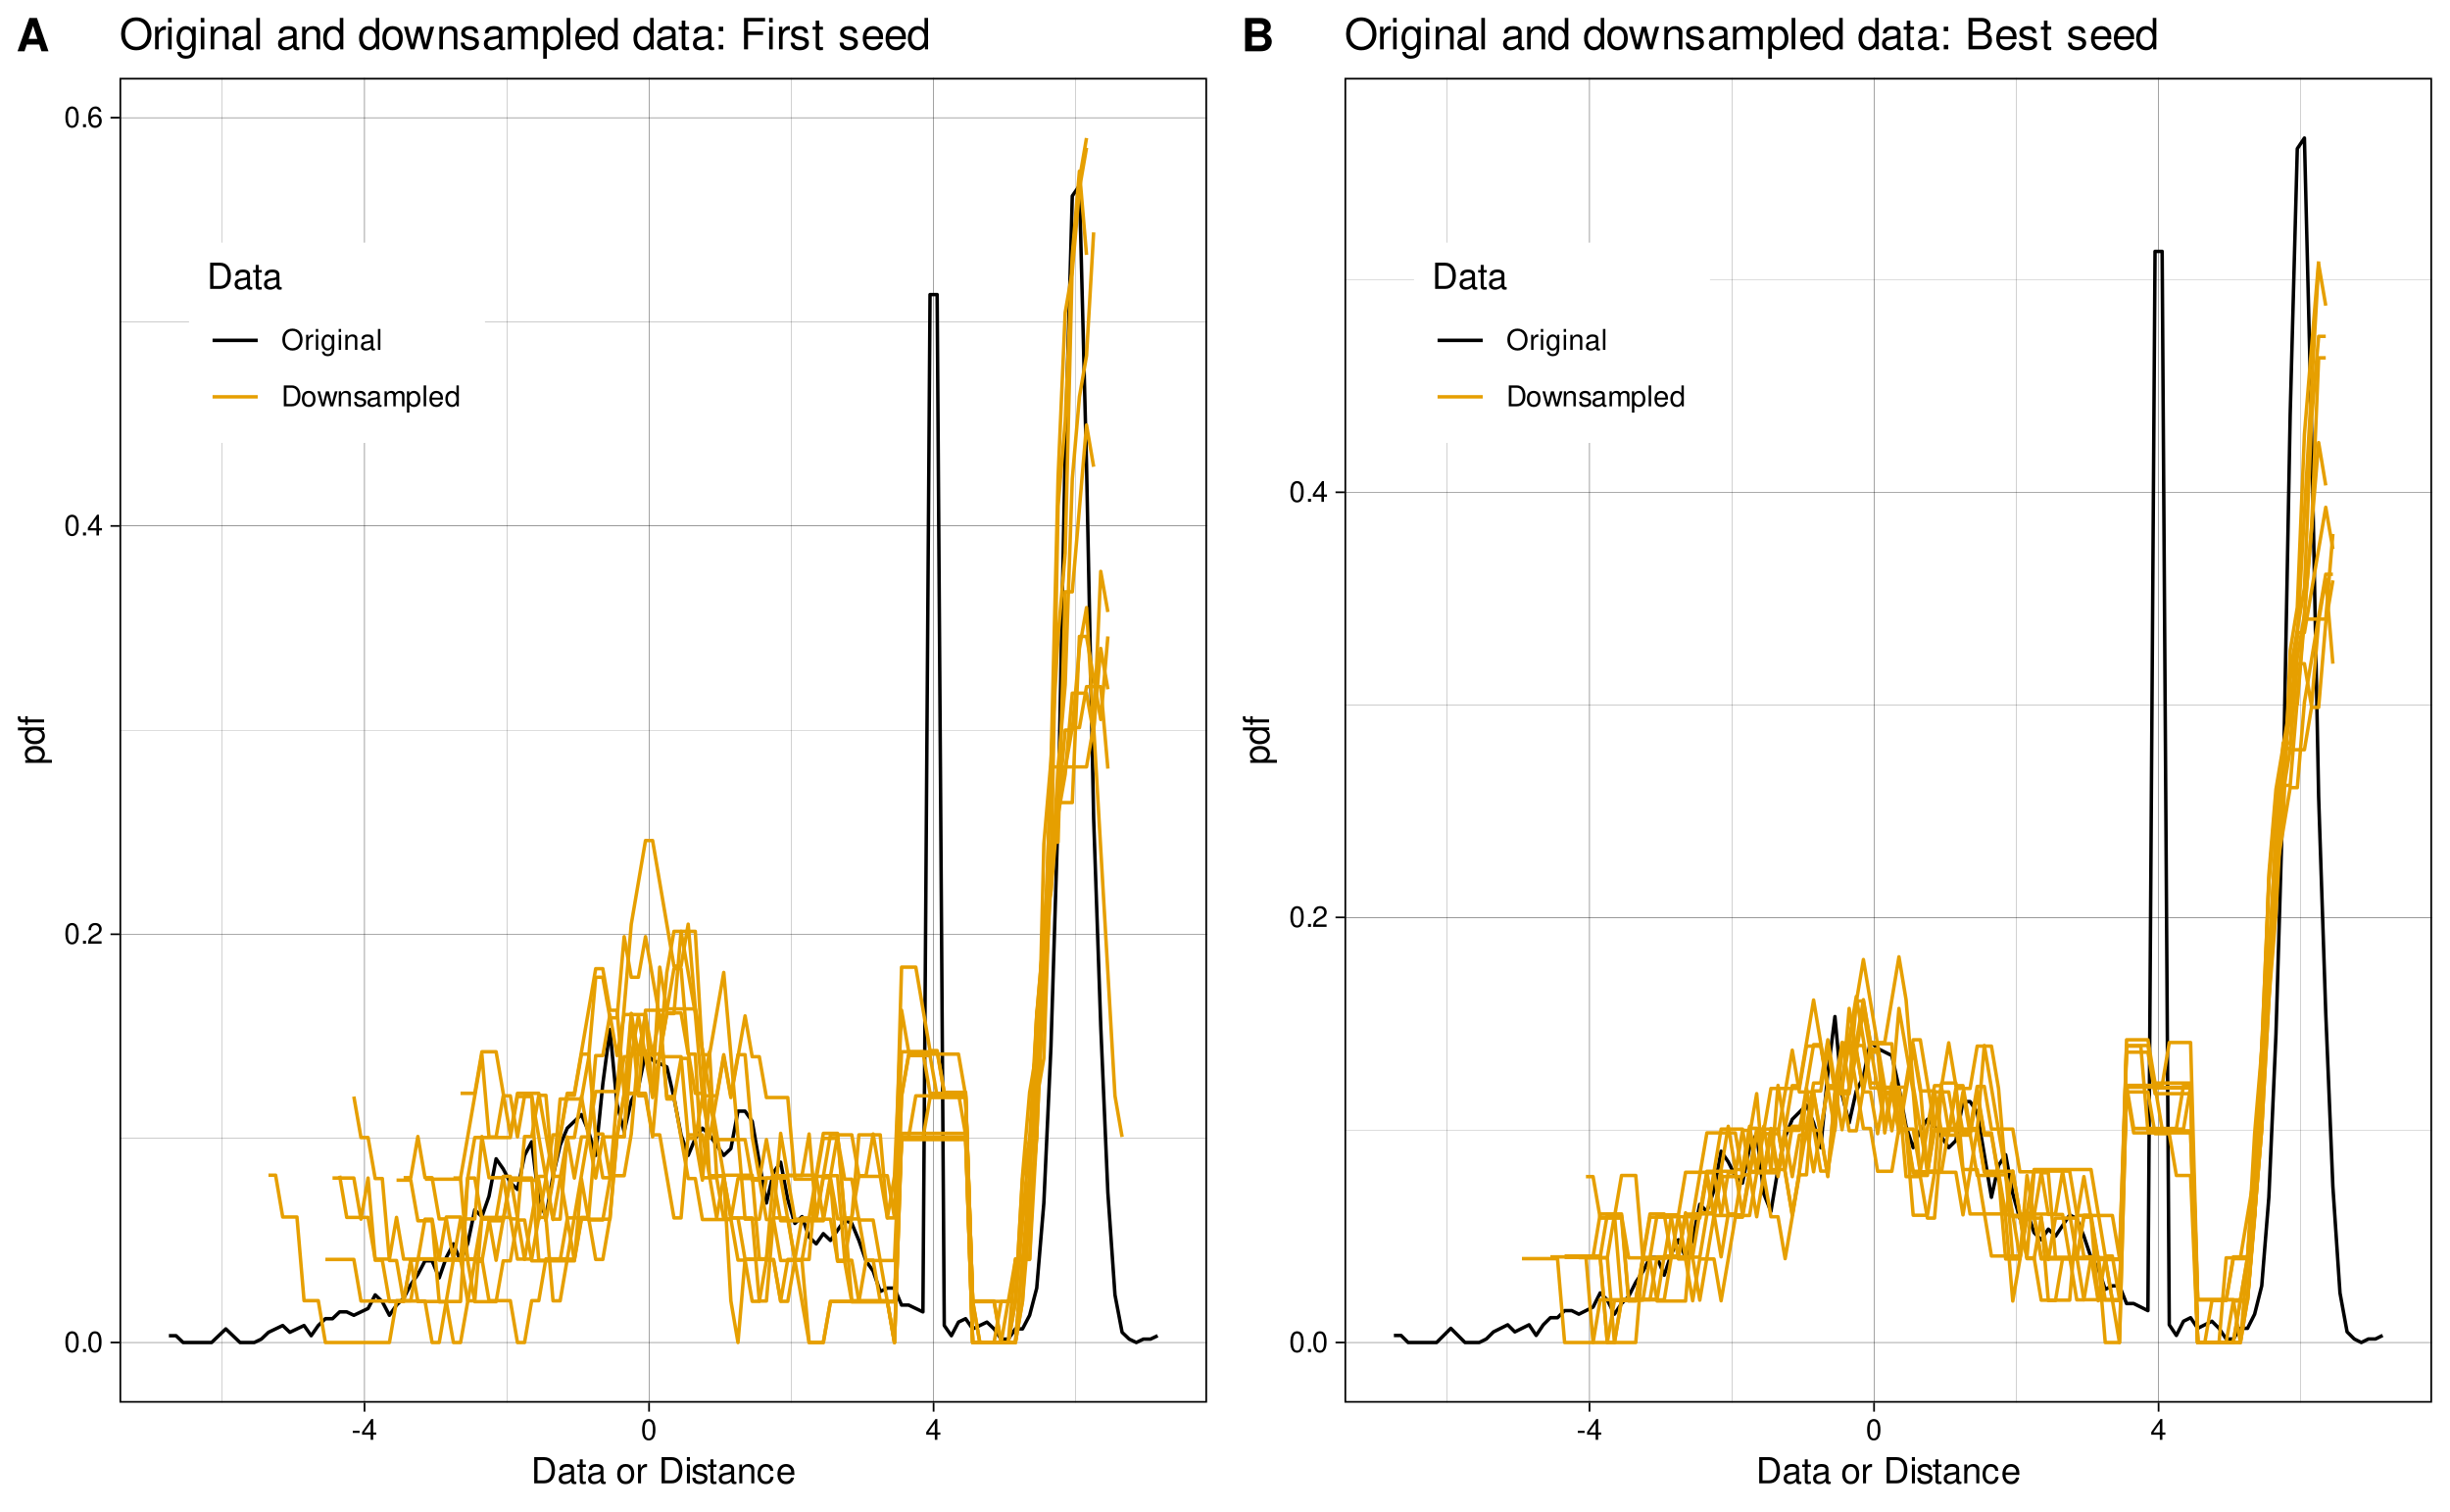 <?xml version="1.0" encoding="UTF-8"?>
<svg xmlns="http://www.w3.org/2000/svg" xmlns:xlink="http://www.w3.org/1999/xlink" width="750pt" height="463pt" viewBox="0 0 750 463" version="1.1">
<defs>
<g>
<symbol overflow="visible" id="glyph0-0">
<path style="stroke:none;" d=""/>
</symbol>
<symbol overflow="visible" id="glyph0-1">
<path style="stroke:none;" d="M 2.422 -6.359 C 1.844 -6.359 1.312 -6.094 0.984 -5.672 C 0.578 -5.109 0.375 -4.25 0.375 -3.078 C 0.375 -0.938 1.078 0.203 2.422 0.203 C 3.734 0.203 4.453 -0.938 4.453 -3.031 C 4.453 -4.25 4.266 -5.078 3.859 -5.672 C 3.531 -6.109 3.016 -6.359 2.422 -6.359 Z M 2.422 -5.672 C 3.25 -5.672 3.672 -4.828 3.672 -3.094 C 3.672 -1.281 3.266 -0.438 2.406 -0.438 C 1.578 -0.438 1.172 -1.312 1.172 -3.062 C 1.172 -4.828 1.578 -5.672 2.422 -5.672 Z M 2.422 -5.672 "/>
</symbol>
<symbol overflow="visible" id="glyph0-2">
<path style="stroke:none;" d="M 1.688 -0.922 L 0.766 -0.922 L 0.766 0 L 1.688 0 Z M 1.688 -0.922 "/>
</symbol>
<symbol overflow="visible" id="glyph0-3">
<path style="stroke:none;" d="M 4.453 -0.766 L 1.172 -0.766 C 1.25 -1.297 1.531 -1.625 2.297 -2.094 L 3.172 -2.594 C 4.047 -3.062 4.5 -3.719 4.5 -4.5 C 4.5 -5.031 4.281 -5.531 3.922 -5.875 C 3.547 -6.203 3.094 -6.359 2.5 -6.359 C 1.703 -6.359 1.125 -6.078 0.781 -5.531 C 0.547 -5.203 0.453 -4.797 0.438 -4.156 L 1.219 -4.156 C 1.234 -4.594 1.297 -4.844 1.406 -5.062 C 1.594 -5.438 2 -5.688 2.469 -5.688 C 3.172 -5.688 3.703 -5.172 3.703 -4.484 C 3.703 -3.969 3.406 -3.531 2.859 -3.219 L 2.047 -2.75 C 0.75 -2 0.375 -1.406 0.297 -0.016 L 4.453 -0.016 Z M 4.453 -0.766 "/>
</symbol>
<symbol overflow="visible" id="glyph0-4">
<path style="stroke:none;" d="M 2.875 -1.547 L 2.875 0 L 3.656 0 L 3.656 -1.547 L 4.578 -1.547 L 4.578 -2.234 L 3.656 -2.234 L 3.656 -6.359 L 3.078 -6.359 L 0.25 -2.359 L 0.25 -1.547 Z M 2.875 -2.234 L 0.922 -2.234 L 2.875 -5.047 Z M 2.875 -2.234 "/>
</symbol>
<symbol overflow="visible" id="glyph0-5">
<path style="stroke:none;" d="M 4.375 -4.703 C 4.234 -5.75 3.562 -6.359 2.609 -6.359 C 1.922 -6.359 1.312 -6.031 0.938 -5.453 C 0.547 -4.828 0.375 -4.062 0.375 -2.906 C 0.375 -1.828 0.531 -1.156 0.906 -0.594 C 1.234 -0.078 1.781 0.203 2.469 0.203 C 3.656 0.203 4.516 -0.688 4.516 -1.922 C 4.516 -3.094 3.719 -3.922 2.609 -3.922 C 1.984 -3.922 1.5 -3.688 1.172 -3.234 C 1.172 -4.797 1.672 -5.672 2.562 -5.672 C 3.109 -5.672 3.484 -5.328 3.609 -4.703 Z M 2.5 -3.234 C 3.25 -3.234 3.719 -2.703 3.719 -1.859 C 3.719 -1.062 3.188 -0.484 2.484 -0.484 C 1.766 -0.484 1.219 -1.094 1.219 -1.906 C 1.219 -2.688 1.734 -3.234 2.5 -3.234 Z M 2.5 -3.234 "/>
</symbol>
<symbol overflow="visible" id="glyph0-6">
<path style="stroke:none;" d="M 2.5 -2.75 L 0.406 -2.75 L 0.406 -2.109 L 2.5 -2.109 Z M 2.5 -2.75 "/>
</symbol>
<symbol overflow="visible" id="glyph0-7">
<path style="stroke:none;" d="M 3.422 -6.516 C 1.578 -6.516 0.328 -5.156 0.328 -3.156 C 0.328 -1.141 1.578 0.203 3.438 0.203 C 4.219 0.203 4.906 -0.031 5.422 -0.469 C 6.109 -1.062 6.531 -2.062 6.531 -3.109 C 6.531 -5.172 5.297 -6.516 3.422 -6.516 Z M 3.422 -5.797 C 4.812 -5.797 5.703 -4.75 5.703 -3.125 C 5.703 -1.578 4.781 -0.516 3.438 -0.516 C 2.062 -0.516 1.156 -1.578 1.156 -3.156 C 1.156 -4.734 2.062 -5.797 3.422 -5.797 Z M 3.422 -5.797 "/>
</symbol>
<symbol overflow="visible" id="glyph0-8">
<path style="stroke:none;" d="M 0.609 -4.609 L 0.609 0 L 1.344 0 L 1.344 -2.391 C 1.359 -3.5 1.812 -4 2.828 -3.969 L 2.828 -4.719 C 2.703 -4.734 2.625 -4.734 2.547 -4.734 C 2.062 -4.734 1.703 -4.453 1.281 -3.781 L 1.281 -4.609 Z M 0.609 -4.609 "/>
</symbol>
<symbol overflow="visible" id="glyph0-9">
<path style="stroke:none;" d="M 1.312 -4.609 L 0.594 -4.609 L 0.594 0 L 1.312 0 Z M 1.312 -6.406 L 0.578 -6.406 L 0.578 -5.484 L 1.312 -5.484 Z M 1.312 -6.406 "/>
</symbol>
<symbol overflow="visible" id="glyph0-10">
<path style="stroke:none;" d="M 3.547 -4.609 L 3.547 -3.938 C 3.188 -4.5 2.781 -4.734 2.203 -4.734 C 1.078 -4.734 0.312 -3.703 0.312 -2.219 C 0.312 -1.453 0.5 -0.891 0.891 -0.422 C 1.234 -0.016 1.672 0.203 2.141 0.203 C 2.703 0.203 3.094 -0.047 3.484 -0.625 L 3.484 -0.391 C 3.484 0.844 3.141 1.297 2.219 1.297 C 1.594 1.297 1.281 1.062 1.203 0.531 L 0.453 0.531 C 0.531 1.375 1.203 1.922 2.203 1.922 C 2.891 1.922 3.453 1.703 3.75 1.328 C 4.094 0.891 4.234 0.328 4.234 -0.75 L 4.234 -4.609 Z M 2.266 -4.062 C 3.047 -4.062 3.484 -3.406 3.484 -2.25 C 3.484 -1.125 3.031 -0.469 2.266 -0.469 C 1.516 -0.469 1.078 -1.141 1.078 -2.266 C 1.078 -3.391 1.516 -4.062 2.266 -4.062 Z M 2.266 -4.062 "/>
</symbol>
<symbol overflow="visible" id="glyph0-11">
<path style="stroke:none;" d="M 0.609 -4.609 L 0.609 0 L 1.359 0 L 1.359 -2.547 C 1.359 -3.484 1.844 -4.094 2.609 -4.094 C 3.188 -4.094 3.547 -3.75 3.547 -3.188 L 3.547 0 L 4.281 0 L 4.281 -3.484 C 4.281 -4.25 3.719 -4.734 2.828 -4.734 C 2.141 -4.734 1.703 -4.484 1.297 -3.828 L 1.297 -4.609 Z M 0.609 -4.609 "/>
</symbol>
<symbol overflow="visible" id="glyph0-12">
<path style="stroke:none;" d="M 4.703 -0.438 C 4.625 -0.406 4.594 -0.406 4.547 -0.406 C 4.297 -0.406 4.156 -0.547 4.156 -0.781 L 4.156 -3.484 C 4.156 -4.297 3.547 -4.734 2.422 -4.734 C 1.734 -4.734 1.203 -4.547 0.891 -4.203 C 0.672 -3.969 0.594 -3.703 0.578 -3.25 L 1.312 -3.25 C 1.375 -3.812 1.703 -4.062 2.391 -4.062 C 3.062 -4.062 3.422 -3.812 3.422 -3.375 L 3.422 -3.188 C 3.406 -2.875 3.25 -2.75 2.656 -2.672 C 1.625 -2.547 1.453 -2.5 1.172 -2.391 C 0.641 -2.156 0.375 -1.766 0.375 -1.156 C 0.375 -0.328 0.953 0.203 1.875 0.203 C 2.469 0.203 2.922 0 3.453 -0.469 C 3.5 0 3.734 0.203 4.203 0.203 C 4.359 0.203 4.453 0.188 4.703 0.125 Z M 3.422 -1.453 C 3.422 -1.203 3.359 -1.062 3.125 -0.859 C 2.828 -0.578 2.469 -0.438 2.047 -0.438 C 1.469 -0.438 1.141 -0.719 1.141 -1.172 C 1.141 -1.656 1.453 -1.906 2.25 -2.016 C 3.031 -2.125 3.172 -2.156 3.422 -2.281 Z M 3.422 -1.453 "/>
</symbol>
<symbol overflow="visible" id="glyph0-13">
<path style="stroke:none;" d="M 1.344 -6.406 L 0.594 -6.406 L 0.594 0 L 1.344 0 Z M 1.344 -6.406 "/>
</symbol>
<symbol overflow="visible" id="glyph0-14">
<path style="stroke:none;" d="M 0.781 0 L 3.25 0 C 4.875 0 5.875 -1.219 5.875 -3.203 C 5.875 -5.203 4.875 -6.406 3.25 -6.406 L 0.781 -6.406 Z M 1.594 -0.719 L 1.594 -5.688 L 3.109 -5.688 C 4.375 -5.688 5.047 -4.844 5.047 -3.203 C 5.047 -1.578 4.375 -0.719 3.109 -0.719 Z M 1.594 -0.719 "/>
</symbol>
<symbol overflow="visible" id="glyph0-15">
<path style="stroke:none;" d="M 2.391 -4.734 C 1.094 -4.734 0.312 -3.812 0.312 -2.266 C 0.312 -0.719 1.094 0.203 2.406 0.203 C 3.703 0.203 4.484 -0.719 4.484 -2.234 C 4.484 -3.828 3.734 -4.734 2.391 -4.734 Z M 2.406 -4.062 C 3.234 -4.062 3.719 -3.391 3.719 -2.25 C 3.719 -1.156 3.203 -0.469 2.406 -0.469 C 1.578 -0.469 1.078 -1.156 1.078 -2.266 C 1.078 -3.391 1.578 -4.062 2.406 -4.062 Z M 2.406 -4.062 "/>
</symbol>
<symbol overflow="visible" id="glyph0-16">
<path style="stroke:none;" d="M 4.875 0 L 6.234 -4.609 L 5.406 -4.609 L 4.484 -1.016 L 3.578 -4.609 L 2.688 -4.609 L 1.797 -1.016 L 0.859 -4.609 L 0.047 -4.609 L 1.391 0 L 2.219 0 L 3.109 -3.609 L 4.031 0 Z M 4.875 0 "/>
</symbol>
<symbol overflow="visible" id="glyph0-17">
<path style="stroke:none;" d="M 3.859 -3.328 C 3.844 -4.234 3.25 -4.734 2.188 -4.734 C 1.109 -4.734 0.406 -4.188 0.406 -3.328 C 0.406 -2.609 0.781 -2.266 1.875 -2 L 2.562 -1.844 C 3.062 -1.719 3.266 -1.531 3.266 -1.203 C 3.266 -0.766 2.844 -0.469 2.203 -0.469 C 1.797 -0.469 1.469 -0.594 1.281 -0.781 C 1.172 -0.922 1.125 -1.047 1.078 -1.375 L 0.297 -1.375 C 0.328 -0.312 0.938 0.203 2.141 0.203 C 3.297 0.203 4.031 -0.375 4.031 -1.266 C 4.031 -1.938 3.656 -2.328 2.734 -2.547 L 2.031 -2.703 C 1.438 -2.844 1.172 -3.047 1.172 -3.375 C 1.172 -3.797 1.562 -4.062 2.156 -4.062 C 2.75 -4.062 3.062 -3.812 3.078 -3.328 Z M 3.859 -3.328 "/>
</symbol>
<symbol overflow="visible" id="glyph0-18">
<path style="stroke:none;" d="M 0.609 -4.609 L 0.609 0 L 1.359 0 L 1.359 -2.891 C 1.359 -3.562 1.844 -4.094 2.438 -4.094 C 2.984 -4.094 3.297 -3.766 3.297 -3.172 L 3.297 0 L 4.031 0 L 4.031 -2.891 C 4.031 -3.562 4.516 -4.094 5.109 -4.094 C 5.641 -4.094 5.969 -3.75 5.969 -3.172 L 5.969 0 L 6.703 0 L 6.703 -3.453 C 6.703 -4.281 6.234 -4.734 5.359 -4.734 C 4.75 -4.734 4.375 -4.562 3.953 -4.031 C 3.672 -4.531 3.312 -4.734 2.703 -4.734 C 2.094 -4.734 1.688 -4.516 1.297 -3.953 L 1.297 -4.609 Z M 0.609 -4.609 "/>
</symbol>
<symbol overflow="visible" id="glyph0-19">
<path style="stroke:none;" d="M 0.469 1.922 L 1.219 1.922 L 1.219 -0.484 C 1.594 -0.016 2.031 0.203 2.625 0.203 C 3.828 0.203 4.594 -0.75 4.594 -2.219 C 4.594 -3.781 3.844 -4.734 2.625 -4.734 C 2 -4.734 1.5 -4.453 1.156 -3.922 L 1.156 -4.609 L 0.469 -4.609 Z M 2.5 -4.062 C 3.312 -4.062 3.828 -3.344 3.828 -2.25 C 3.828 -1.203 3.297 -0.484 2.5 -0.484 C 1.719 -0.484 1.219 -1.188 1.219 -2.266 C 1.219 -3.359 1.719 -4.062 2.5 -4.062 Z M 2.5 -4.062 "/>
</symbol>
<symbol overflow="visible" id="glyph0-20">
<path style="stroke:none;" d="M 4.516 -2.062 C 4.516 -2.766 4.453 -3.188 4.328 -3.531 C 4.031 -4.281 3.328 -4.734 2.469 -4.734 C 1.172 -4.734 0.359 -3.766 0.359 -2.25 C 0.359 -0.719 1.141 0.203 2.453 0.203 C 3.5 0.203 4.234 -0.391 4.422 -1.406 L 3.672 -1.406 C 3.469 -0.797 3.062 -0.469 2.469 -0.469 C 2 -0.469 1.609 -0.688 1.359 -1.078 C 1.188 -1.344 1.125 -1.594 1.125 -2.062 Z M 1.141 -2.656 C 1.203 -3.516 1.719 -4.062 2.453 -4.062 C 3.203 -4.062 3.719 -3.484 3.719 -2.656 Z M 1.141 -2.656 "/>
</symbol>
<symbol overflow="visible" id="glyph0-21">
<path style="stroke:none;" d="M 4.359 -6.406 L 3.625 -6.406 L 3.625 -4.031 C 3.312 -4.5 2.828 -4.734 2.203 -4.734 C 1.016 -4.734 0.234 -3.781 0.234 -2.312 C 0.234 -0.75 0.984 0.203 2.234 0.203 C 2.875 0.203 3.312 -0.031 3.703 -0.609 L 3.703 0 L 4.359 0 Z M 2.328 -4.062 C 3.125 -4.062 3.625 -3.359 3.625 -2.25 C 3.625 -1.188 3.109 -0.484 2.344 -0.484 C 1.531 -0.484 1 -1.203 1 -2.266 C 1 -3.344 1.531 -4.062 2.328 -4.062 Z M 2.328 -4.062 "/>
</symbol>
<symbol overflow="visible" id="glyph1-0">
<path style="stroke:none;" d=""/>
</symbol>
<symbol overflow="visible" id="glyph1-1">
<path style="stroke:none;" d="M 0.984 0 L 4.062 0 C 6.094 0 7.344 -1.516 7.344 -4.016 C 7.344 -6.5 6.109 -8.016 4.062 -8.016 L 0.984 -8.016 Z M 2 -0.906 L 2 -7.109 L 3.891 -7.109 C 5.484 -7.109 6.312 -6.047 6.312 -4 C 6.312 -1.969 5.484 -0.906 3.891 -0.906 Z M 2 -0.906 "/>
</symbol>
<symbol overflow="visible" id="glyph1-2">
<path style="stroke:none;" d="M 5.891 -0.531 C 5.781 -0.516 5.734 -0.516 5.688 -0.516 C 5.375 -0.516 5.188 -0.688 5.188 -0.969 L 5.188 -4.359 C 5.188 -5.375 4.438 -5.922 3.031 -5.922 C 2.172 -5.922 1.5 -5.688 1.109 -5.266 C 0.844 -4.969 0.734 -4.625 0.719 -4.062 L 1.641 -4.062 C 1.719 -4.766 2.141 -5.078 2.984 -5.078 C 3.828 -5.078 4.281 -4.781 4.281 -4.219 L 4.281 -3.984 C 4.266 -3.594 4.062 -3.438 3.328 -3.344 C 2.031 -3.172 1.828 -3.141 1.469 -2.984 C 0.797 -2.703 0.469 -2.203 0.469 -1.453 C 0.469 -0.406 1.188 0.25 2.359 0.25 C 3.078 0.25 3.656 0 4.312 -0.594 C 4.375 0 4.656 0.25 5.266 0.25 C 5.453 0.25 5.578 0.234 5.891 0.156 Z M 4.281 -1.812 C 4.281 -1.5 4.188 -1.312 3.922 -1.062 C 3.547 -0.719 3.094 -0.547 2.547 -0.547 C 1.844 -0.547 1.422 -0.891 1.422 -1.469 C 1.422 -2.078 1.812 -2.391 2.812 -2.531 C 3.781 -2.656 3.969 -2.703 4.281 -2.844 Z M 4.281 -1.812 "/>
</symbol>
<symbol overflow="visible" id="glyph1-3">
<path style="stroke:none;" d="M 2.797 -5.766 L 1.844 -5.766 L 1.844 -7.344 L 0.938 -7.344 L 0.938 -5.766 L 0.156 -5.766 L 0.156 -5.016 L 0.938 -5.016 L 0.938 -0.656 C 0.938 -0.062 1.328 0.25 2.047 0.25 C 2.281 0.25 2.484 0.234 2.797 0.172 L 2.797 -0.594 C 2.656 -0.562 2.547 -0.547 2.359 -0.547 C 1.953 -0.547 1.844 -0.656 1.844 -1.062 L 1.844 -5.016 L 2.797 -5.016 Z M 2.797 -5.766 "/>
</symbol>
<symbol overflow="visible" id="glyph1-4">
<path style="stroke:none;" d=""/>
</symbol>
<symbol overflow="visible" id="glyph1-5">
<path style="stroke:none;" d="M 2.984 -5.922 C 1.359 -5.922 0.391 -4.781 0.391 -2.844 C 0.391 -0.891 1.359 0.25 3 0.25 C 4.625 0.25 5.609 -0.906 5.609 -2.797 C 5.609 -4.797 4.656 -5.922 2.984 -5.922 Z M 3 -5.078 C 4.031 -5.078 4.656 -4.234 4.656 -2.812 C 4.656 -1.438 4.016 -0.594 3 -0.594 C 1.984 -0.594 1.359 -1.438 1.359 -2.844 C 1.359 -4.234 1.984 -5.078 3 -5.078 Z M 3 -5.078 "/>
</symbol>
<symbol overflow="visible" id="glyph1-6">
<path style="stroke:none;" d="M 0.766 -5.766 L 0.766 0 L 1.688 0 L 1.688 -2.984 C 1.688 -4.375 2.266 -5 3.531 -4.969 L 3.531 -5.891 C 3.375 -5.922 3.281 -5.922 3.172 -5.922 C 2.578 -5.922 2.141 -5.578 1.609 -4.719 L 1.609 -5.766 Z M 0.766 -5.766 "/>
</symbol>
<symbol overflow="visible" id="glyph1-7">
<path style="stroke:none;" d="M 1.656 -5.766 L 0.734 -5.766 L 0.734 0 L 1.656 0 Z M 1.656 -8.016 L 0.719 -8.016 L 0.719 -6.859 L 1.656 -6.859 Z M 1.656 -8.016 "/>
</symbol>
<symbol overflow="visible" id="glyph1-8">
<path style="stroke:none;" d="M 4.812 -4.156 C 4.812 -5.297 4.062 -5.922 2.734 -5.922 C 1.391 -5.922 0.516 -5.234 0.516 -4.172 C 0.516 -3.266 0.984 -2.844 2.344 -2.516 L 3.203 -2.297 C 3.844 -2.141 4.094 -1.906 4.094 -1.5 C 4.094 -0.953 3.547 -0.594 2.75 -0.594 C 2.25 -0.594 1.844 -0.734 1.609 -0.984 C 1.469 -1.141 1.391 -1.312 1.344 -1.719 L 0.375 -1.719 C 0.422 -0.391 1.172 0.25 2.672 0.25 C 4.125 0.25 5.047 -0.469 5.047 -1.578 C 5.047 -2.438 4.562 -2.906 3.422 -3.172 L 2.547 -3.391 C 1.797 -3.562 1.469 -3.812 1.469 -4.219 C 1.469 -4.75 1.953 -5.078 2.688 -5.078 C 3.438 -5.078 3.828 -4.766 3.844 -4.156 Z M 4.812 -4.156 "/>
</symbol>
<symbol overflow="visible" id="glyph1-9">
<path style="stroke:none;" d="M 0.766 -5.766 L 0.766 0 L 1.688 0 L 1.688 -3.172 C 1.688 -4.359 2.312 -5.125 3.25 -5.125 C 3.984 -5.125 4.438 -4.688 4.438 -4 L 4.438 0 L 5.359 0 L 5.359 -4.359 C 5.359 -5.312 4.641 -5.922 3.531 -5.922 C 2.672 -5.922 2.125 -5.594 1.609 -4.797 L 1.609 -5.766 Z M 0.766 -5.766 "/>
</symbol>
<symbol overflow="visible" id="glyph1-10">
<path style="stroke:none;" d="M 5.188 -3.828 C 5.141 -4.391 5.016 -4.75 4.797 -5.078 C 4.406 -5.609 3.703 -5.922 2.906 -5.922 C 1.344 -5.922 0.344 -4.703 0.344 -2.781 C 0.344 -0.922 1.328 0.25 2.891 0.25 C 4.266 0.25 5.141 -0.578 5.25 -1.984 L 4.328 -1.984 C 4.172 -1.062 3.703 -0.594 2.922 -0.594 C 1.906 -0.594 1.297 -1.422 1.297 -2.781 C 1.297 -4.219 1.891 -5.078 2.891 -5.078 C 3.656 -5.078 4.141 -4.625 4.25 -3.828 Z M 5.188 -3.828 "/>
</symbol>
<symbol overflow="visible" id="glyph1-11">
<path style="stroke:none;" d="M 5.641 -2.578 C 5.641 -3.453 5.578 -3.984 5.406 -4.406 C 5.031 -5.359 4.156 -5.922 3.078 -5.922 C 1.469 -5.922 0.438 -4.703 0.438 -2.812 C 0.438 -0.906 1.438 0.25 3.062 0.25 C 4.375 0.25 5.297 -0.5 5.516 -1.75 L 4.594 -1.75 C 4.344 -0.984 3.828 -0.594 3.094 -0.594 C 2.516 -0.594 2.016 -0.859 1.703 -1.344 C 1.484 -1.672 1.406 -2 1.391 -2.578 Z M 1.422 -3.328 C 1.5 -4.391 2.141 -5.078 3.062 -5.078 C 4 -5.078 4.656 -4.359 4.656 -3.328 Z M 1.422 -3.328 "/>
</symbol>
<symbol overflow="visible" id="glyph2-0">
<path style="stroke:none;" d=""/>
</symbol>
<symbol overflow="visible" id="glyph2-1">
<path style="stroke:none;" d="M 2.391 -0.594 L 2.391 -1.516 L -0.609 -1.516 C -0.016 -2 0.25 -2.547 0.25 -3.281 C 0.25 -4.781 -0.953 -5.75 -2.781 -5.75 C -4.719 -5.75 -5.922 -4.812 -5.922 -3.281 C -5.922 -2.5 -5.578 -1.875 -4.891 -1.438 L -5.766 -1.438 L -5.766 -0.594 Z M -5.078 -3.125 C -5.078 -4.141 -4.188 -4.797 -2.812 -4.797 C -1.5 -4.797 -0.609 -4.125 -0.609 -3.125 C -0.609 -2.141 -1.484 -1.516 -2.844 -1.516 C -4.188 -1.516 -5.078 -2.141 -5.078 -3.125 Z M -5.078 -3.125 "/>
</symbol>
<symbol overflow="visible" id="glyph2-2">
<path style="stroke:none;" d="M -8.016 -5.438 L -8.016 -4.531 L -5.031 -4.531 C -5.625 -4.141 -5.922 -3.531 -5.922 -2.766 C -5.922 -1.266 -4.734 -0.281 -2.891 -0.281 C -0.953 -0.281 0.25 -1.234 0.25 -2.797 C 0.25 -3.594 -0.047 -4.141 -0.766 -4.625 L 0 -4.625 L 0 -5.438 Z M -5.078 -2.922 C -5.078 -3.906 -4.203 -4.531 -2.812 -4.531 C -1.484 -4.531 -0.609 -3.891 -0.609 -2.922 C -0.609 -1.906 -1.5 -1.25 -2.844 -1.25 C -4.188 -1.25 -5.078 -1.906 -5.078 -2.922 Z M -5.078 -2.922 "/>
</symbol>
<symbol overflow="visible" id="glyph2-3">
<path style="stroke:none;" d="M -5.766 -2.844 L -5.766 -1.875 L -6.672 -1.875 C -7.047 -1.875 -7.25 -2.094 -7.25 -2.516 C -7.25 -2.594 -7.25 -2.625 -7.234 -2.844 L -8 -2.844 C -8.047 -2.625 -8.047 -2.516 -8.047 -2.328 C -8.047 -1.469 -7.562 -0.969 -6.75 -0.969 L -5.766 -0.969 L -5.766 -0.203 L -5.016 -0.203 L -5.016 -0.969 L 0 -0.969 L 0 -1.875 L -5.016 -1.875 L -5.016 -2.844 Z M -5.766 -2.844 "/>
</symbol>
<symbol overflow="visible" id="glyph3-0">
<path style="stroke:none;" d=""/>
</symbol>
<symbol overflow="visible" id="glyph3-1">
<path style="stroke:none;" d="M 5.141 -9.781 C 2.375 -9.781 0.5 -7.75 0.5 -4.734 C 0.5 -1.719 2.359 0.297 5.156 0.297 C 6.328 0.297 7.359 -0.047 8.141 -0.719 C 9.172 -1.594 9.797 -3.094 9.797 -4.656 C 9.797 -7.766 7.969 -9.781 5.141 -9.781 Z M 5.141 -8.703 C 7.219 -8.703 8.562 -7.125 8.562 -4.688 C 8.562 -2.359 7.188 -0.781 5.156 -0.781 C 3.094 -0.781 1.734 -2.359 1.734 -4.734 C 1.734 -7.109 3.094 -8.703 5.141 -8.703 Z M 5.141 -8.703 "/>
</symbol>
<symbol overflow="visible" id="glyph3-2">
<path style="stroke:none;" d="M 0.906 -6.922 L 0.906 0 L 2.016 0 L 2.016 -3.594 C 2.031 -5.25 2.719 -6 4.234 -5.953 L 4.234 -7.078 C 4.047 -7.109 3.953 -7.109 3.812 -7.109 C 3.109 -7.109 2.562 -6.688 1.922 -5.672 L 1.922 -6.922 Z M 0.906 -6.922 "/>
</symbol>
<symbol overflow="visible" id="glyph3-3">
<path style="stroke:none;" d="M 1.984 -6.922 L 0.891 -6.922 L 0.891 0 L 1.984 0 Z M 1.984 -9.625 L 0.875 -9.625 L 0.875 -8.234 L 1.984 -8.234 Z M 1.984 -9.625 "/>
</symbol>
<symbol overflow="visible" id="glyph3-4">
<path style="stroke:none;" d="M 5.328 -6.922 L 5.328 -5.922 C 4.781 -6.75 4.172 -7.109 3.297 -7.109 C 1.625 -7.109 0.469 -5.562 0.469 -3.344 C 0.469 -2.172 0.734 -1.328 1.328 -0.641 C 1.844 -0.031 2.516 0.297 3.219 0.297 C 4.047 0.297 4.641 -0.062 5.234 -0.938 L 5.234 -0.578 C 5.234 1.266 4.719 1.953 3.344 1.953 C 2.406 1.953 1.922 1.578 1.812 0.797 L 0.688 0.797 C 0.797 2.078 1.812 2.875 3.312 2.875 C 4.328 2.875 5.172 2.547 5.625 2 C 6.156 1.344 6.344 0.484 6.344 -1.141 L 6.344 -6.922 Z M 3.406 -6.094 C 4.562 -6.094 5.234 -5.125 5.234 -3.359 C 5.234 -1.688 4.562 -0.719 3.406 -0.719 C 2.266 -0.719 1.609 -1.703 1.609 -3.406 C 1.609 -5.094 2.266 -6.094 3.406 -6.094 Z M 3.406 -6.094 "/>
</symbol>
<symbol overflow="visible" id="glyph3-5">
<path style="stroke:none;" d="M 0.922 -6.922 L 0.922 0 L 2.031 0 L 2.031 -3.812 C 2.031 -5.234 2.766 -6.156 3.906 -6.156 C 4.781 -6.156 5.328 -5.625 5.328 -4.797 L 5.328 0 L 6.438 0 L 6.438 -5.234 C 6.438 -6.375 5.578 -7.109 4.234 -7.109 C 3.203 -7.109 2.547 -6.719 1.938 -5.75 L 1.938 -6.922 Z M 0.922 -6.922 "/>
</symbol>
<symbol overflow="visible" id="glyph3-6">
<path style="stroke:none;" d="M 7.062 -0.641 C 6.938 -0.625 6.891 -0.625 6.828 -0.625 C 6.438 -0.625 6.234 -0.812 6.234 -1.156 L 6.234 -5.234 C 6.234 -6.453 5.328 -7.109 3.625 -7.109 C 2.609 -7.109 1.812 -6.828 1.328 -6.312 C 1.016 -5.953 0.891 -5.562 0.859 -4.875 L 1.969 -4.875 C 2.062 -5.719 2.562 -6.094 3.594 -6.094 C 4.594 -6.094 5.141 -5.734 5.141 -5.062 L 5.141 -4.781 C 5.125 -4.297 4.891 -4.125 3.984 -4.016 C 2.422 -3.812 2.188 -3.766 1.766 -3.594 C 0.969 -3.25 0.547 -2.641 0.547 -1.75 C 0.547 -0.484 1.422 0.297 2.828 0.297 C 3.703 0.297 4.391 0 5.172 -0.719 C 5.25 0 5.594 0.297 6.312 0.297 C 6.547 0.297 6.688 0.281 7.062 0.188 Z M 5.141 -2.172 C 5.141 -1.812 5.031 -1.578 4.703 -1.281 C 4.25 -0.875 3.703 -0.656 3.062 -0.656 C 2.203 -0.656 1.703 -1.062 1.703 -1.766 C 1.703 -2.5 2.172 -2.859 3.359 -3.031 C 4.547 -3.188 4.766 -3.25 5.141 -3.422 Z M 5.141 -2.172 "/>
</symbol>
<symbol overflow="visible" id="glyph3-7">
<path style="stroke:none;" d="M 2 -9.625 L 0.891 -9.625 L 0.891 0 L 2 0 Z M 2 -9.625 "/>
</symbol>
<symbol overflow="visible" id="glyph3-8">
<path style="stroke:none;" d=""/>
</symbol>
<symbol overflow="visible" id="glyph3-9">
<path style="stroke:none;" d="M 6.531 -9.625 L 5.438 -9.625 L 5.438 -6.047 C 4.984 -6.75 4.234 -7.109 3.312 -7.109 C 1.516 -7.109 0.344 -5.672 0.344 -3.469 C 0.344 -1.141 1.484 0.297 3.359 0.297 C 4.297 0.297 4.969 -0.047 5.562 -0.906 L 5.562 0 L 6.531 0 Z M 3.5 -6.094 C 4.688 -6.094 5.438 -5.047 5.438 -3.375 C 5.438 -1.781 4.672 -0.719 3.516 -0.719 C 2.297 -0.719 1.484 -1.797 1.484 -3.406 C 1.484 -5.016 2.297 -6.094 3.5 -6.094 Z M 3.5 -6.094 "/>
</symbol>
<symbol overflow="visible" id="glyph3-10">
<path style="stroke:none;" d="M 3.594 -7.109 C 1.641 -7.109 0.469 -5.734 0.469 -3.406 C 0.469 -1.062 1.641 0.297 3.609 0.297 C 5.562 0.297 6.734 -1.078 6.734 -3.359 C 6.734 -5.75 5.594 -7.109 3.594 -7.109 Z M 3.609 -6.094 C 4.844 -6.094 5.578 -5.078 5.578 -3.359 C 5.578 -1.734 4.812 -0.719 3.609 -0.719 C 2.375 -0.719 1.625 -1.734 1.625 -3.406 C 1.625 -5.078 2.375 -6.094 3.609 -6.094 Z M 3.609 -6.094 "/>
</symbol>
<symbol overflow="visible" id="glyph3-11">
<path style="stroke:none;" d="M 7.312 0 L 9.344 -6.922 L 8.109 -6.922 L 6.734 -1.531 L 5.375 -6.922 L 4.031 -6.922 L 2.703 -1.531 L 1.297 -6.922 L 0.078 -6.922 L 2.094 0 L 3.328 0 L 4.656 -5.422 L 6.062 0 Z M 7.312 0 "/>
</symbol>
<symbol overflow="visible" id="glyph3-12">
<path style="stroke:none;" d="M 5.781 -4.984 C 5.766 -6.344 4.875 -7.109 3.281 -7.109 C 1.656 -7.109 0.625 -6.281 0.625 -5 C 0.625 -3.922 1.172 -3.406 2.812 -3.016 L 3.844 -2.766 C 4.609 -2.578 4.906 -2.297 4.906 -1.812 C 4.906 -1.156 4.266 -0.719 3.297 -0.719 C 2.703 -0.719 2.203 -0.891 1.922 -1.172 C 1.75 -1.375 1.672 -1.578 1.609 -2.062 L 0.453 -2.062 C 0.5 -0.469 1.406 0.297 3.203 0.297 C 4.953 0.297 6.062 -0.547 6.062 -1.891 C 6.062 -2.922 5.484 -3.484 4.109 -3.812 L 3.047 -4.062 C 2.156 -4.281 1.766 -4.562 1.766 -5.062 C 1.766 -5.703 2.344 -6.094 3.234 -6.094 C 4.125 -6.094 4.594 -5.719 4.625 -4.984 Z M 5.781 -4.984 "/>
</symbol>
<symbol overflow="visible" id="glyph3-13">
<path style="stroke:none;" d="M 0.922 -6.922 L 0.922 0 L 2.031 0 L 2.031 -4.344 C 2.031 -5.344 2.766 -6.156 3.656 -6.156 C 4.469 -6.156 4.938 -5.656 4.938 -4.766 L 4.938 0 L 6.047 0 L 6.047 -4.344 C 6.047 -5.344 6.766 -6.156 7.672 -6.156 C 8.469 -6.156 8.953 -5.641 8.953 -4.766 L 8.953 0 L 10.062 0 L 10.062 -5.188 C 10.062 -6.438 9.344 -7.109 8.047 -7.109 C 7.125 -7.109 6.578 -6.844 5.922 -6.062 C 5.516 -6.797 4.969 -7.109 4.062 -7.109 C 3.141 -7.109 2.516 -6.766 1.938 -5.938 L 1.938 -6.922 Z M 0.922 -6.922 "/>
</symbol>
<symbol overflow="visible" id="glyph3-14">
<path style="stroke:none;" d="M 0.719 2.875 L 1.828 2.875 L 1.828 -0.719 C 2.406 -0.016 3.047 0.297 3.953 0.297 C 5.75 0.297 6.906 -1.141 6.906 -3.344 C 6.906 -5.672 5.766 -7.109 3.938 -7.109 C 3 -7.109 2.25 -6.688 1.734 -5.875 L 1.734 -6.922 L 0.719 -6.922 Z M 3.75 -6.094 C 4.969 -6.094 5.75 -5.016 5.75 -3.359 C 5.75 -1.797 4.953 -0.719 3.75 -0.719 C 2.578 -0.719 1.828 -1.781 1.828 -3.406 C 1.828 -5.031 2.578 -6.094 3.75 -6.094 Z M 3.75 -6.094 "/>
</symbol>
<symbol overflow="visible" id="glyph3-15">
<path style="stroke:none;" d="M 6.766 -3.094 C 6.766 -4.141 6.688 -4.781 6.5 -5.297 C 6.047 -6.438 4.984 -7.109 3.703 -7.109 C 1.766 -7.109 0.531 -5.656 0.531 -3.359 C 0.531 -1.078 1.719 0.297 3.672 0.297 C 5.25 0.297 6.344 -0.594 6.625 -2.094 L 5.516 -2.094 C 5.219 -1.188 4.594 -0.719 3.703 -0.719 C 3.016 -0.719 2.422 -1.031 2.047 -1.609 C 1.781 -2 1.688 -2.406 1.672 -3.094 Z M 1.703 -3.984 C 1.797 -5.266 2.578 -6.094 3.688 -6.094 C 4.812 -6.094 5.578 -5.234 5.578 -3.984 Z M 1.703 -3.984 "/>
</symbol>
<symbol overflow="visible" id="glyph3-16">
<path style="stroke:none;" d="M 3.359 -6.922 L 2.219 -6.922 L 2.219 -8.812 L 1.125 -8.812 L 1.125 -6.922 L 0.188 -6.922 L 0.188 -6.016 L 1.125 -6.016 L 1.125 -0.797 C 1.125 -0.078 1.594 0.297 2.453 0.297 C 2.75 0.297 2.984 0.281 3.359 0.219 L 3.359 -0.719 C 3.188 -0.672 3.047 -0.656 2.828 -0.656 C 2.344 -0.656 2.219 -0.797 2.219 -1.281 L 2.219 -6.016 L 3.359 -6.016 Z M 3.359 -6.922 "/>
</symbol>
<symbol overflow="visible" id="glyph3-17">
<path style="stroke:none;" d="M 2.828 -1.375 L 1.453 -1.375 L 1.453 0 L 2.828 0 Z M 2.828 -6.922 L 1.453 -6.922 L 1.453 -5.547 L 2.828 -5.547 Z M 2.828 -6.922 "/>
</symbol>
<symbol overflow="visible" id="glyph3-18">
<path style="stroke:none;" d="M 2.422 -4.391 L 7.016 -4.391 L 7.016 -5.469 L 2.422 -5.469 L 2.422 -8.547 L 7.641 -8.547 L 7.641 -9.625 L 1.188 -9.625 L 1.188 0 L 2.422 0 Z M 2.422 -4.391 "/>
</symbol>
<symbol overflow="visible" id="glyph3-19">
<path style="stroke:none;" d="M 1.047 0 L 5.391 0 C 6.297 0 6.969 -0.25 7.484 -0.812 C 7.969 -1.312 8.219 -2 8.219 -2.75 C 8.219 -3.906 7.703 -4.609 6.469 -5.078 C 7.359 -5.5 7.797 -6.188 7.797 -7.188 C 7.797 -7.891 7.531 -8.5 7.031 -8.953 C 6.516 -9.406 5.875 -9.625 4.953 -9.625 L 1.047 -9.625 Z M 2.266 -5.484 L 2.266 -8.547 L 4.641 -8.547 C 5.328 -8.547 5.719 -8.453 6.047 -8.203 C 6.391 -7.938 6.578 -7.531 6.578 -7.016 C 6.578 -6.484 6.391 -6.094 6.047 -5.828 C 5.719 -5.578 5.328 -5.484 4.641 -5.484 Z M 2.266 -1.078 L 2.266 -4.391 L 5.266 -4.391 C 6.344 -4.391 7 -3.781 7 -2.734 C 7 -1.703 6.344 -1.078 5.266 -1.078 Z M 2.266 -1.078 "/>
</symbol>
<symbol overflow="visible" id="glyph4-0">
<path style="stroke:none;" d=""/>
</symbol>
<symbol overflow="visible" id="glyph4-1">
<path style="stroke:none;" d="M 7.016 -2.062 L 7.688 0 L 9.844 0 L 6.312 -10.203 L 3.984 -10.203 L 0.359 0 L 2.5 0 L 3.188 -2.062 Z M 6.438 -3.812 L 3.781 -3.812 L 5.109 -7.797 Z M 6.438 -3.812 "/>
</symbol>
<symbol overflow="visible" id="glyph4-2">
<path style="stroke:none;" d="M 1.141 0 L 5.734 0 C 6.922 0 7.703 -0.219 8.312 -0.734 C 8.938 -1.266 9.328 -2.109 9.328 -2.938 C 9.328 -3.953 8.797 -4.75 7.625 -5.422 C 8.641 -6.062 9.031 -6.656 9.031 -7.516 C 9.031 -8.234 8.688 -8.953 8.109 -9.469 C 7.5 -9.984 6.797 -10.203 5.703 -10.203 L 1.141 -10.203 Z M 3.25 -8.453 L 5.531 -8.453 C 6.516 -8.453 7.016 -8.062 7.016 -7.312 C 7.016 -6.531 6.516 -6.141 5.531 -6.141 L 3.25 -6.141 Z M 3.25 -4.391 L 5.75 -4.391 C 6.781 -4.391 7.312 -3.953 7.312 -3.062 C 7.312 -2.203 6.781 -1.75 5.75 -1.75 L 3.25 -1.75 Z M 3.25 -4.391 "/>
</symbol>
</g>
<clipPath id="clip1">
  <path d="M 0 0 L 375 0 L 375 463 L 0 463 Z M 0 0 "/>
</clipPath>
<clipPath id="clip2">
  <path d="M 36.57 23.82 L 369.52 23.82 L 369.52 429.449 L 36.57 429.449 Z M 36.57 23.82 "/>
</clipPath>
<clipPath id="clip3">
  <path d="M 36.57 348 L 369.52 348 L 369.52 349 L 36.57 349 Z M 36.57 348 "/>
</clipPath>
<clipPath id="clip4">
  <path d="M 36.57 223 L 369.52 223 L 369.52 224 L 36.57 224 Z M 36.57 223 "/>
</clipPath>
<clipPath id="clip5">
  <path d="M 36.57 98 L 369.52 98 L 369.52 99 L 36.57 99 Z M 36.57 98 "/>
</clipPath>
<clipPath id="clip6">
  <path d="M 68 23.82 L 69 23.82 L 69 429.449 L 68 429.449 Z M 68 23.82 "/>
</clipPath>
<clipPath id="clip7">
  <path d="M 155 23.82 L 156 23.82 L 156 429.449 L 155 429.449 Z M 155 23.82 "/>
</clipPath>
<clipPath id="clip8">
  <path d="M 242 23.82 L 243 23.82 L 243 429.449 L 242 429.449 Z M 242 23.82 "/>
</clipPath>
<clipPath id="clip9">
  <path d="M 329 23.82 L 330 23.82 L 330 429.449 L 329 429.449 Z M 329 23.82 "/>
</clipPath>
<clipPath id="clip10">
  <path d="M 36.57 410 L 369.52 410 L 369.52 412 L 36.57 412 Z M 36.57 410 "/>
</clipPath>
<clipPath id="clip11">
  <path d="M 36.57 285 L 369.52 285 L 369.52 287 L 36.57 287 Z M 36.57 285 "/>
</clipPath>
<clipPath id="clip12">
  <path d="M 36.57 160 L 369.52 160 L 369.52 162 L 36.57 162 Z M 36.57 160 "/>
</clipPath>
<clipPath id="clip13">
  <path d="M 36.57 35 L 369.52 35 L 369.52 37 L 36.57 37 Z M 36.57 35 "/>
</clipPath>
<clipPath id="clip14">
  <path d="M 111 23.82 L 112 23.82 L 112 429.449 L 111 429.449 Z M 111 23.82 "/>
</clipPath>
<clipPath id="clip15">
  <path d="M 198 23.82 L 199 23.82 L 199 429.449 L 198 429.449 Z M 198 23.82 "/>
</clipPath>
<clipPath id="clip16">
  <path d="M 285 23.82 L 286 23.82 L 286 429.449 L 285 429.449 Z M 285 23.82 "/>
</clipPath>
<clipPath id="clip17">
  <path d="M 36.57 23.82 L 369.52 23.82 L 369.52 429.449 L 36.57 429.449 Z M 36.57 23.82 "/>
</clipPath>
<clipPath id="clip18">
  <path d="M 375 0 L 750 0 L 750 463 L 375 463 Z M 375 0 "/>
</clipPath>
<clipPath id="clip19">
  <path d="M 411.57 23.82 L 744.52 23.82 L 744.52 429.449 L 411.57 429.449 Z M 411.57 23.82 "/>
</clipPath>
<clipPath id="clip20">
  <path d="M 411.57 345 L 744.52 345 L 744.52 346 L 411.57 346 Z M 411.57 345 "/>
</clipPath>
<clipPath id="clip21">
  <path d="M 411.57 215 L 744.52 215 L 744.52 216 L 411.57 216 Z M 411.57 215 "/>
</clipPath>
<clipPath id="clip22">
  <path d="M 411.57 85 L 744.52 85 L 744.52 86 L 411.57 86 Z M 411.57 85 "/>
</clipPath>
<clipPath id="clip23">
  <path d="M 443 23.82 L 444 23.82 L 444 429.449 L 443 429.449 Z M 443 23.82 "/>
</clipPath>
<clipPath id="clip24">
  <path d="M 530 23.82 L 531 23.82 L 531 429.449 L 530 429.449 Z M 530 23.82 "/>
</clipPath>
<clipPath id="clip25">
  <path d="M 617 23.82 L 618 23.82 L 618 429.449 L 617 429.449 Z M 617 23.82 "/>
</clipPath>
<clipPath id="clip26">
  <path d="M 704 23.82 L 705 23.82 L 705 429.449 L 704 429.449 Z M 704 23.82 "/>
</clipPath>
<clipPath id="clip27">
  <path d="M 411.57 410 L 744.52 410 L 744.52 412 L 411.57 412 Z M 411.57 410 "/>
</clipPath>
<clipPath id="clip28">
  <path d="M 411.57 280 L 744.52 280 L 744.52 281 L 411.57 281 Z M 411.57 280 "/>
</clipPath>
<clipPath id="clip29">
  <path d="M 411.57 150 L 744.52 150 L 744.52 151 L 411.57 151 Z M 411.57 150 "/>
</clipPath>
<clipPath id="clip30">
  <path d="M 486 23.82 L 487 23.82 L 487 429.449 L 486 429.449 Z M 486 23.82 "/>
</clipPath>
<clipPath id="clip31">
  <path d="M 573 23.82 L 574 23.82 L 574 429.449 L 573 429.449 Z M 573 23.82 "/>
</clipPath>
<clipPath id="clip32">
  <path d="M 660 23.82 L 661 23.82 L 661 429.449 L 660 429.449 Z M 660 23.82 "/>
</clipPath>
<clipPath id="clip33">
  <path d="M 411.57 23.82 L 744.52 23.82 L 744.52 429.449 L 411.57 429.449 Z M 411.57 23.82 "/>
</clipPath>
</defs>
<g id="surface319">
<rect x="0" y="0" width="750" height="463" style="fill:rgb(100%,100%,100%);fill-opacity:1;stroke:none;"/>
<path style=" stroke:none;fill-rule:nonzero;fill:rgb(100%,100%,100%);fill-opacity:1;" d="M 0 463 L 375 463 L 375 0 L 0 0 Z M 0 463 "/>
<g clip-path="url(#clip1)" clip-rule="nonzero">
<path style="fill:none;stroke-width:1.067;stroke-linecap:round;stroke-linejoin:round;stroke:rgb(100%,100%,100%);stroke-opacity:1;stroke-miterlimit:10;" d="M 0 463 L 375 463 L 375 0 L 0 0 Z M 0 463 "/>
</g>
<g clip-path="url(#clip2)" clip-rule="nonzero">
<path style=" stroke:none;fill-rule:nonzero;fill:rgb(100%,100%,100%);fill-opacity:1;" d="M 36.57 429.449 L 369.52 429.449 L 369.52 23.82 L 36.57 23.82 Z M 36.57 429.449 "/>
</g>
<g clip-path="url(#clip3)" clip-rule="nonzero">
<path style="fill:none;stroke-width:0.053;stroke-linecap:butt;stroke-linejoin:round;stroke:rgb(0%,0%,0%);stroke-opacity:1;stroke-miterlimit:10;" d="M 36.57 348.516 L 369.52 348.516 "/>
</g>
<g clip-path="url(#clip4)" clip-rule="nonzero">
<path style="fill:none;stroke-width:0.053;stroke-linecap:butt;stroke-linejoin:round;stroke:rgb(0%,0%,0%);stroke-opacity:1;stroke-miterlimit:10;" d="M 36.57 223.52 L 369.52 223.52 "/>
</g>
<g clip-path="url(#clip5)" clip-rule="nonzero">
<path style="fill:none;stroke-width:0.053;stroke-linecap:butt;stroke-linejoin:round;stroke:rgb(0%,0%,0%);stroke-opacity:1;stroke-miterlimit:10;" d="M 36.57 98.523 L 369.52 98.523 "/>
</g>
<g clip-path="url(#clip6)" clip-rule="nonzero">
<path style="fill:none;stroke-width:0.053;stroke-linecap:butt;stroke-linejoin:round;stroke:rgb(0%,0%,0%);stroke-opacity:1;stroke-miterlimit:10;" d="M 68.035 429.449 L 68.035 23.82 "/>
</g>
<g clip-path="url(#clip7)" clip-rule="nonzero">
<path style="fill:none;stroke-width:0.053;stroke-linecap:butt;stroke-linejoin:round;stroke:rgb(0%,0%,0%);stroke-opacity:1;stroke-miterlimit:10;" d="M 155.141 429.449 L 155.141 23.82 "/>
</g>
<g clip-path="url(#clip8)" clip-rule="nonzero">
<path style="fill:none;stroke-width:0.053;stroke-linecap:butt;stroke-linejoin:round;stroke:rgb(0%,0%,0%);stroke-opacity:1;stroke-miterlimit:10;" d="M 242.242 429.449 L 242.242 23.82 "/>
</g>
<g clip-path="url(#clip9)" clip-rule="nonzero">
<path style="fill:none;stroke-width:0.053;stroke-linecap:butt;stroke-linejoin:round;stroke:rgb(0%,0%,0%);stroke-opacity:1;stroke-miterlimit:10;" d="M 329.344 429.449 L 329.344 23.82 "/>
</g>
<g clip-path="url(#clip10)" clip-rule="nonzero">
<path style="fill:none;stroke-width:0.107;stroke-linecap:butt;stroke-linejoin:round;stroke:rgb(0%,0%,0%);stroke-opacity:1;stroke-miterlimit:10;" d="M 36.57 411.012 L 369.52 411.012 "/>
</g>
<g clip-path="url(#clip11)" clip-rule="nonzero">
<path style="fill:none;stroke-width:0.107;stroke-linecap:butt;stroke-linejoin:round;stroke:rgb(0%,0%,0%);stroke-opacity:1;stroke-miterlimit:10;" d="M 36.57 286.016 L 369.52 286.016 "/>
</g>
<g clip-path="url(#clip12)" clip-rule="nonzero">
<path style="fill:none;stroke-width:0.107;stroke-linecap:butt;stroke-linejoin:round;stroke:rgb(0%,0%,0%);stroke-opacity:1;stroke-miterlimit:10;" d="M 36.57 161.02 L 369.52 161.02 "/>
</g>
<g clip-path="url(#clip13)" clip-rule="nonzero">
<path style="fill:none;stroke-width:0.107;stroke-linecap:butt;stroke-linejoin:round;stroke:rgb(0%,0%,0%);stroke-opacity:1;stroke-miterlimit:10;" d="M 36.57 36.027 L 369.52 36.027 "/>
</g>
<g clip-path="url(#clip14)" clip-rule="nonzero">
<path style="fill:none;stroke-width:0.107;stroke-linecap:butt;stroke-linejoin:round;stroke:rgb(0%,0%,0%);stroke-opacity:1;stroke-miterlimit:10;" d="M 111.586 429.449 L 111.586 23.82 "/>
</g>
<g clip-path="url(#clip15)" clip-rule="nonzero">
<path style="fill:none;stroke-width:0.107;stroke-linecap:butt;stroke-linejoin:round;stroke:rgb(0%,0%,0%);stroke-opacity:1;stroke-miterlimit:10;" d="M 198.691 429.449 L 198.691 23.82 "/>
</g>
<g clip-path="url(#clip16)" clip-rule="nonzero">
<path style="fill:none;stroke-width:0.107;stroke-linecap:butt;stroke-linejoin:round;stroke:rgb(0%,0%,0%);stroke-opacity:1;stroke-miterlimit:10;" d="M 285.793 429.449 L 285.793 23.82 "/>
</g>
<path style="fill:none;stroke-width:1.067;stroke-linecap:butt;stroke-linejoin:round;stroke:rgb(0%,0%,0%);stroke-opacity:1;stroke-miterlimit:10;" d="M 51.703 408.93 L 53.883 408.93 L 56.059 411.012 L 64.77 411.012 L 66.949 408.93 L 69.125 406.844 L 71.305 408.93 L 73.48 411.012 L 77.836 411.012 L 80.012 409.969 L 82.191 407.887 L 84.367 406.844 L 86.547 405.805 L 88.723 407.887 L 90.902 406.844 L 93.078 405.805 L 95.258 408.93 L 97.434 405.805 L 99.609 403.719 L 101.789 403.719 L 103.965 401.637 L 106.145 401.637 L 108.32 402.68 L 110.5 401.637 L 112.676 400.594 L 114.855 396.43 L 117.031 398.512 L 119.211 402.68 L 121.387 399.555 L 123.562 397.469 L 125.742 393.305 L 127.918 390.18 L 130.098 386.012 L 132.273 386.012 L 134.453 391.219 L 136.629 384.973 L 138.809 380.805 L 140.984 386.012 L 143.164 380.805 L 145.34 370.387 L 147.52 372.473 L 149.695 366.223 L 151.871 354.766 L 154.051 357.887 L 156.227 362.055 L 158.406 364.137 L 160.582 353.723 L 162.762 349.555 L 164.938 367.262 L 167.117 372.473 L 169.293 359.973 L 171.473 350.598 L 173.648 345.391 L 175.824 343.305 L 178.004 341.223 L 180.18 346.43 L 182.359 353.723 L 184.535 331.848 L 186.715 315.184 L 188.891 338.098 L 191.07 346.43 L 193.246 337.055 L 195.426 332.891 L 197.602 322.473 L 199.777 324.555 L 201.957 325.598 L 204.133 326.641 L 206.312 336.016 L 208.488 347.473 L 210.668 353.723 L 212.844 348.516 L 215.023 345.391 L 217.199 347.473 L 219.379 350.598 L 221.555 353.723 L 223.734 351.641 L 225.91 340.18 L 228.086 340.18 L 230.266 343.305 L 232.441 355.805 L 234.621 368.305 L 236.797 358.93 L 238.977 355.805 L 241.152 367.262 L 243.332 374.555 L 245.508 372.473 L 247.688 378.723 L 249.863 380.805 L 252.039 377.68 L 254.219 379.762 L 256.395 376.637 L 258.574 373.512 L 260.75 374.555 L 262.93 379.762 L 265.105 386.012 L 267.285 389.137 L 269.461 395.387 L 271.641 394.344 L 273.816 394.344 L 275.992 399.555 L 278.172 399.555 L 280.348 400.594 L 282.527 401.637 L 284.703 90.191 L 286.883 90.191 L 289.059 405.805 L 291.238 408.93 L 293.414 404.762 L 295.594 403.719 L 297.77 406.844 L 299.949 405.805 L 302.125 404.762 L 304.301 406.844 L 306.48 409.969 L 308.656 409.969 L 310.836 406.844 L 313.012 406.844 L 315.191 402.68 L 317.367 394.344 L 319.547 368.305 L 321.723 320.391 L 323.902 249.559 L 326.078 138.105 L 328.254 59.984 L 330.434 56.859 L 332.609 142.273 L 334.789 250.602 L 336.965 314.141 L 339.145 365.18 L 341.32 396.43 L 343.5 407.887 L 345.676 409.969 L 347.855 411.012 L 350.031 409.969 L 352.207 409.969 L 354.387 408.93 "/>
<path style="fill:none;stroke-width:1.067;stroke-linecap:butt;stroke-linejoin:round;stroke:rgb(90.196%,62.353%,0%);stroke-opacity:1;stroke-miterlimit:10;" d="M 101.789 360.66 L 108.32 360.66 L 110.5 373.25 L 112.676 360.66 L 114.855 385.836 L 117.031 385.836 L 119.211 398.426 L 123.562 398.426 L 125.742 385.836 L 127.918 385.836 L 130.098 373.25 L 132.273 373.25 L 134.453 385.836 L 140.984 385.836 L 143.164 360.66 L 145.34 360.66 L 147.52 373.25 L 149.695 373.25 L 151.871 385.836 L 154.051 373.25 L 156.227 360.66 L 162.762 360.66 L 164.938 385.836 L 171.473 385.836 L 173.648 373.25 L 175.824 385.836 L 178.004 373.25 L 186.715 373.25 L 188.891 348.074 L 191.07 335.484 L 193.246 310.309 L 195.426 322.898 L 197.602 310.309 L 199.777 335.484 L 201.957 322.898 L 204.133 310.309 L 206.312 310.309 L 208.488 285.137 L 210.668 297.723 L 212.844 310.309 L 215.023 335.484 L 219.379 335.484 L 221.555 322.898 L 223.734 335.484 L 225.91 322.898 L 228.086 322.898 L 230.266 348.074 L 232.441 360.66 L 238.977 360.66 L 241.152 373.25 L 243.332 385.836 L 245.508 385.836 L 247.688 411.012 L 252.039 411.012 L 254.219 398.426 L 273.816 398.426 L 275.992 348.074 L 278.172 348.074 L 280.348 335.484 L 295.594 335.484 L 297.77 398.426 L 308.656 398.426 L 310.836 385.836 L 313.012 385.836 L 315.191 360.66 L 317.367 310.309 L 319.547 297.723 L 321.723 234.785 L 323.902 234.785 L 326.078 209.609 L 328.254 146.672 L 330.434 121.496 L 332.609 108.91 L 334.789 71.145 "/>
<path style="fill:none;stroke-width:1.067;stroke-linecap:butt;stroke-linejoin:round;stroke:rgb(90.196%,62.353%,0%);stroke-opacity:1;stroke-miterlimit:10;" d="M 121.387 361.312 L 125.742 361.312 L 127.918 373.738 L 132.273 373.738 L 134.453 398.586 L 136.629 398.586 L 138.809 411.012 L 140.984 411.012 L 143.164 398.586 L 145.34 386.16 L 147.52 386.16 L 149.695 373.738 L 154.051 373.738 L 156.227 361.312 L 164.938 361.312 L 167.117 373.738 L 169.293 361.312 L 171.473 336.461 L 178.004 336.461 L 180.18 324.035 L 182.359 299.188 L 184.535 299.188 L 186.715 311.613 L 188.891 311.613 L 191.07 286.762 L 193.246 299.188 L 195.426 299.188 L 197.602 286.762 L 199.777 299.188 L 201.957 311.613 L 204.133 336.461 L 206.312 336.461 L 208.488 324.035 L 210.668 324.035 L 212.844 348.887 L 215.023 361.312 L 217.199 336.461 L 219.379 348.887 L 228.086 348.887 L 230.266 361.312 L 232.441 361.312 L 234.621 348.887 L 236.797 361.312 L 238.977 373.738 L 252.039 373.738 L 254.219 361.312 L 256.395 386.16 L 258.574 386.16 L 260.75 398.586 L 273.816 398.586 L 275.992 348.887 L 295.594 348.887 L 297.77 411.012 L 308.656 411.012 L 310.836 398.586 L 313.012 373.738 L 315.191 348.887 L 317.367 336.461 L 319.547 324.035 L 321.723 261.91 L 323.902 249.488 L 326.078 237.062 L 328.254 212.211 L 332.609 212.211 L 334.789 224.637 L 336.965 174.938 L 339.145 187.363 "/>
<path style="fill:none;stroke-width:1.067;stroke-linecap:butt;stroke-linejoin:round;stroke:rgb(90.196%,62.353%,0%);stroke-opacity:1;stroke-miterlimit:10;" d="M 103.965 359.941 L 106.145 372.707 L 112.676 372.707 L 114.855 385.477 L 119.211 385.477 L 121.387 372.707 L 123.562 385.477 L 140.984 385.477 L 143.164 398.242 L 145.34 398.242 L 147.52 372.707 L 156.227 372.707 L 158.406 385.477 L 162.762 385.477 L 164.938 372.707 L 167.117 372.707 L 169.293 398.242 L 171.473 398.242 L 173.648 385.477 L 175.824 385.477 L 178.004 372.707 L 180.18 372.707 L 182.359 347.172 L 184.535 347.172 L 186.715 359.941 L 191.07 359.941 L 193.246 347.172 L 195.426 321.637 L 197.602 321.637 L 199.777 334.406 L 201.957 296.102 L 204.133 308.871 L 212.844 308.871 L 215.023 321.637 L 217.199 359.941 L 221.555 359.941 L 223.734 398.242 L 225.91 411.012 L 228.086 385.477 L 234.621 385.477 L 236.797 359.941 L 245.508 359.941 L 247.688 347.172 L 249.863 372.707 L 252.039 359.941 L 256.395 359.941 L 258.574 385.477 L 260.75 372.707 L 262.93 359.941 L 265.105 359.941 L 267.285 347.172 L 269.461 359.941 L 271.641 359.941 L 273.816 372.707 L 275.992 296.102 L 280.348 296.102 L 282.527 308.871 L 284.703 321.637 L 286.883 321.637 L 289.059 334.406 L 295.594 334.406 L 297.77 411.012 L 306.48 411.012 L 308.656 398.242 L 310.836 398.242 L 313.012 359.941 L 315.191 334.406 L 317.367 321.637 L 319.547 283.336 L 321.723 257.801 L 323.902 257.801 L 326.078 181.195 L 328.254 181.195 L 330.434 155.66 L 332.609 130.125 L 334.789 142.891 "/>
<path style="fill:none;stroke-width:1.067;stroke-linecap:butt;stroke-linejoin:round;stroke:rgb(90.196%,62.353%,0%);stroke-opacity:1;stroke-miterlimit:10;" d="M 82.191 359.785 L 84.367 359.785 L 86.547 372.59 L 90.902 372.59 L 93.078 398.203 L 97.434 398.203 L 99.609 411.012 L 119.211 411.012 L 121.387 398.203 L 125.742 398.203 L 127.918 385.398 L 134.453 385.398 L 136.629 372.59 L 140.984 372.59 L 143.164 385.398 L 147.52 385.398 L 149.695 398.203 L 156.227 398.203 L 158.406 411.012 L 160.582 411.012 L 162.762 398.203 L 164.938 398.203 L 167.117 385.398 L 173.648 385.398 L 175.824 372.59 L 178.004 359.785 L 180.18 346.977 L 182.359 334.172 L 188.891 334.172 L 191.07 308.555 L 193.246 282.941 L 195.426 270.137 L 197.602 257.328 L 199.777 257.328 L 201.957 270.137 L 204.133 282.941 L 206.312 295.75 L 208.488 295.75 L 210.668 282.941 L 212.844 308.555 L 215.023 321.363 L 217.199 334.172 L 219.379 346.977 L 221.555 359.785 L 230.266 359.785 L 232.441 385.398 L 234.621 385.398 L 236.797 372.59 L 238.977 346.977 L 241.152 359.785 L 249.863 359.785 L 252.039 346.977 L 256.395 346.977 L 258.574 372.59 L 260.75 398.203 L 271.641 398.203 L 273.816 411.012 L 275.992 346.977 L 295.594 346.977 L 297.77 411.012 L 308.656 411.012 L 310.836 385.398 L 315.191 385.398 L 317.367 334.172 L 319.547 308.555 L 321.723 270.137 L 323.902 154.875 L 326.078 129.262 L 328.254 78.031 L 330.434 52.418 L 332.609 78.031 "/>
<path style="fill:none;stroke-width:1.067;stroke-linecap:butt;stroke-linejoin:round;stroke:rgb(90.196%,62.353%,0%);stroke-opacity:1;stroke-miterlimit:10;" d="M 130.098 361.012 L 140.984 361.012 L 143.164 386.012 L 145.34 398.512 L 151.871 398.512 L 154.051 386.012 L 156.227 386.012 L 158.406 373.512 L 160.582 373.512 L 162.762 386.012 L 175.824 386.012 L 178.004 361.012 L 180.18 373.512 L 184.535 373.512 L 186.715 361.012 L 188.891 336.016 L 191.07 323.516 L 193.246 323.516 L 195.426 311.016 L 199.777 336.016 L 201.957 323.516 L 208.488 323.516 L 210.668 348.516 L 212.844 348.516 L 215.023 336.016 L 217.199 348.516 L 219.379 336.016 L 221.555 323.516 L 223.734 336.016 L 228.086 311.016 L 230.266 323.516 L 232.441 323.516 L 234.621 336.016 L 241.152 336.016 L 243.332 361.012 L 249.863 361.012 L 252.039 348.516 L 256.395 348.516 L 258.574 361.012 L 260.75 361.012 L 262.93 373.512 L 267.285 373.512 L 269.461 386.012 L 271.641 398.512 L 273.816 411.012 L 275.992 348.516 L 282.527 348.516 L 284.703 336.016 L 295.594 336.016 L 297.77 398.512 L 304.301 398.512 L 306.48 411.012 L 308.656 411.012 L 310.836 398.512 L 313.012 361.012 L 315.191 348.516 L 317.367 311.016 L 319.547 286.016 L 321.723 261.016 L 323.902 248.52 L 326.078 223.52 L 328.254 223.52 L 330.434 198.52 L 332.609 186.02 L 334.789 223.52 L 336.965 198.52 L 339.145 211.02 "/>
<path style="fill:none;stroke-width:1.067;stroke-linecap:butt;stroke-linejoin:round;stroke:rgb(90.196%,62.353%,0%);stroke-opacity:1;stroke-miterlimit:10;" d="M 123.562 360.559 L 125.742 360.559 L 127.918 347.945 L 130.098 360.559 L 132.273 360.559 L 134.453 373.172 L 136.629 373.172 L 138.809 385.785 L 140.984 373.172 L 145.34 373.172 L 147.52 347.945 L 149.695 360.559 L 154.051 360.559 L 156.227 373.172 L 158.406 373.172 L 160.582 347.945 L 162.762 347.945 L 164.938 335.332 L 167.117 335.332 L 169.293 360.559 L 171.473 347.945 L 173.648 335.332 L 175.824 335.332 L 178.004 322.719 L 180.18 322.719 L 182.359 347.945 L 184.535 360.559 L 186.715 360.559 L 188.891 347.945 L 191.07 347.945 L 193.246 322.719 L 201.957 322.719 L 204.133 310.105 L 208.488 310.105 L 210.668 322.719 L 212.844 322.719 L 215.023 360.559 L 219.379 360.559 L 221.555 373.172 L 223.734 373.172 L 225.91 385.785 L 228.086 385.785 L 230.266 398.398 L 232.441 398.398 L 234.621 385.785 L 236.797 385.785 L 238.977 398.398 L 241.152 398.398 L 243.332 385.785 L 245.508 385.785 L 247.688 373.172 L 249.863 373.172 L 252.039 360.559 L 254.219 360.559 L 256.395 373.172 L 262.93 373.172 L 265.105 385.785 L 267.285 385.785 L 269.461 398.398 L 273.816 398.398 L 275.992 335.332 L 278.172 322.719 L 293.414 322.719 L 295.594 335.332 L 297.77 398.398 L 299.949 411.012 L 310.836 411.012 L 313.012 385.785 L 315.191 373.172 L 317.367 347.945 L 319.547 297.496 L 321.723 234.43 L 323.902 146.137 L 326.078 95.688 L 328.254 83.074 L 330.434 57.848 L 332.609 45.234 "/>
<path style="fill:none;stroke-width:1.067;stroke-linecap:butt;stroke-linejoin:round;stroke:rgb(90.196%,62.353%,0%);stroke-opacity:1;stroke-miterlimit:10;" d="M 108.32 335.715 L 110.5 348.262 L 112.676 348.262 L 114.855 360.812 L 117.031 360.812 L 119.211 385.914 L 121.387 385.914 L 123.562 398.461 L 125.742 385.914 L 127.918 398.461 L 140.984 398.461 L 143.164 360.812 L 145.34 348.262 L 156.227 348.262 L 158.406 335.715 L 162.762 335.715 L 164.938 373.363 L 167.117 360.812 L 169.293 373.363 L 171.473 360.812 L 173.648 348.262 L 175.824 348.262 L 178.004 335.715 L 180.18 348.262 L 182.359 323.164 L 184.535 323.164 L 186.715 310.613 L 188.891 323.164 L 191.07 310.613 L 197.602 310.613 L 199.777 323.164 L 201.957 310.613 L 204.133 335.715 L 206.312 335.715 L 208.488 348.262 L 210.668 360.812 L 212.844 360.812 L 215.023 373.363 L 223.734 373.363 L 225.91 360.812 L 232.441 360.812 L 234.621 373.363 L 236.797 373.363 L 238.977 385.914 L 243.332 385.914 L 245.508 398.461 L 247.688 411.012 L 252.039 411.012 L 254.219 398.461 L 262.93 398.461 L 265.105 385.914 L 273.816 385.914 L 275.992 335.715 L 278.172 323.164 L 284.703 323.164 L 286.883 335.715 L 295.594 335.715 L 297.77 398.461 L 299.949 411.012 L 304.301 411.012 L 306.48 398.461 L 310.836 398.461 L 313.012 373.363 L 315.191 360.812 L 317.367 310.613 L 319.547 285.516 L 321.723 272.965 L 323.902 247.863 L 326.078 235.316 L 328.254 222.766 L 330.434 222.766 L 332.609 210.215 L 336.965 210.215 L 339.145 235.316 "/>
<path style="fill:none;stroke-width:1.067;stroke-linecap:butt;stroke-linejoin:round;stroke:rgb(90.196%,62.353%,0%);stroke-opacity:1;stroke-miterlimit:10;" d="M 99.609 385.582 L 108.32 385.582 L 110.5 398.297 L 130.098 398.297 L 132.273 411.012 L 134.453 411.012 L 136.629 398.297 L 138.809 385.582 L 145.34 385.582 L 147.52 372.863 L 151.871 372.863 L 154.051 360.148 L 156.227 360.148 L 158.406 372.863 L 160.582 385.582 L 162.762 372.863 L 164.938 360.148 L 167.117 360.148 L 169.293 347.434 L 171.473 347.434 L 173.648 334.719 L 175.824 334.719 L 178.004 322 L 180.18 309.285 L 182.359 296.57 L 184.535 296.57 L 186.715 309.285 L 188.891 309.285 L 191.07 334.719 L 197.602 334.719 L 199.777 347.434 L 201.957 347.434 L 204.133 360.148 L 206.312 372.863 L 208.488 372.863 L 210.668 347.434 L 215.023 347.434 L 217.199 360.148 L 219.379 372.863 L 221.555 360.148 L 223.734 372.863 L 230.266 372.863 L 232.441 398.297 L 234.621 398.297 L 236.797 372.863 L 241.152 372.863 L 243.332 385.582 L 247.688 385.582 L 249.863 360.148 L 252.039 360.148 L 254.219 347.434 L 256.395 347.434 L 258.574 372.863 L 260.75 372.863 L 262.93 347.434 L 269.461 347.434 L 271.641 372.863 L 273.816 372.863 L 275.992 322 L 282.527 322 L 284.703 334.719 L 295.594 334.719 L 297.77 398.297 L 304.301 398.297 L 306.48 411.012 L 310.836 411.012 L 313.012 398.297 L 315.191 372.863 L 317.367 347.434 L 319.547 296.57 L 321.723 258.422 L 323.902 245.707 L 328.254 245.707 L 330.434 194.844 L 332.609 194.844 L 334.789 207.562 L 336.965 220.277 L 339.145 194.844 "/>
<path style="fill:none;stroke-width:1.067;stroke-linecap:butt;stroke-linejoin:round;stroke:rgb(90.196%,62.353%,0%);stroke-opacity:1;stroke-miterlimit:10;" d="M 140.984 334.719 L 145.34 334.719 L 147.52 322 L 151.871 322 L 154.051 334.719 L 156.227 347.434 L 158.406 334.719 L 164.938 334.719 L 167.117 347.434 L 169.293 360.148 L 171.473 360.148 L 173.648 372.863 L 180.18 372.863 L 182.359 385.582 L 184.535 385.582 L 186.715 372.863 L 188.891 347.434 L 191.07 334.719 L 195.426 334.719 L 197.602 309.285 L 204.133 309.285 L 206.312 296.57 L 208.488 296.57 L 210.668 322 L 212.844 334.719 L 215.023 334.719 L 217.199 322 L 219.379 360.148 L 221.555 360.148 L 223.734 372.863 L 225.91 372.863 L 228.086 385.582 L 236.797 385.582 L 238.977 398.297 L 241.152 385.582 L 243.332 385.582 L 245.508 372.863 L 247.688 372.863 L 249.863 360.148 L 252.039 372.863 L 254.219 360.148 L 256.395 347.434 L 260.75 347.434 L 262.93 360.148 L 269.461 360.148 L 271.641 372.863 L 273.816 360.148 L 275.992 309.285 L 278.172 322 L 286.883 322 L 289.059 334.719 L 293.414 334.719 L 295.594 347.434 L 297.77 411.012 L 310.836 411.012 L 313.012 385.582 L 315.191 385.582 L 317.367 347.434 L 319.547 258.422 L 321.723 232.992 L 323.902 194.844 L 326.078 169.414 L 328.254 80.402 L 330.434 54.973 L 332.609 42.258 "/>
<path style="fill:none;stroke-width:1.067;stroke-linecap:butt;stroke-linejoin:round;stroke:rgb(90.196%,62.353%,0%);stroke-opacity:1;stroke-miterlimit:10;" d="M 138.809 360.66 L 140.984 360.66 L 143.164 348.074 L 145.34 335.484 L 147.52 322.898 L 149.695 348.074 L 151.871 348.074 L 154.051 335.484 L 156.227 335.484 L 158.406 348.074 L 160.582 335.484 L 162.762 335.484 L 164.938 348.074 L 167.117 360.66 L 169.293 373.25 L 171.473 373.25 L 173.648 348.074 L 175.824 360.66 L 178.004 348.074 L 180.18 348.074 L 182.359 360.66 L 184.535 348.074 L 191.07 348.074 L 193.246 310.309 L 195.426 335.484 L 197.602 335.484 L 199.777 348.074 L 201.957 322.898 L 204.133 297.723 L 206.312 285.137 L 212.844 285.137 L 215.023 322.898 L 217.199 322.898 L 219.379 310.309 L 221.555 297.723 L 223.734 322.898 L 228.086 373.25 L 232.441 373.25 L 234.621 360.66 L 241.152 360.66 L 243.332 373.25 L 254.219 373.25 L 256.395 385.836 L 260.75 385.836 L 262.93 398.426 L 271.641 398.426 L 273.816 411.012 L 275.992 348.074 L 295.594 348.074 L 297.77 411.012 L 310.836 411.012 L 313.012 398.426 L 315.191 360.66 L 317.367 322.898 L 319.547 285.137 L 321.723 272.547 L 323.902 234.785 L 332.609 234.785 L 334.789 222.195 L 336.965 259.961 L 339.145 297.723 L 341.32 335.484 L 343.5 348.074 "/>
<g clip-path="url(#clip17)" clip-rule="nonzero">
<path style="fill:none;stroke-width:1.067;stroke-linecap:round;stroke-linejoin:round;stroke:rgb(0%,0%,0%);stroke-opacity:1;stroke-miterlimit:10;" d="M 36.57 429.449 L 369.52 429.449 L 369.52 23.82 L 36.57 23.82 Z M 36.57 429.449 "/>
</g>
<g style="fill:rgb(0%,0%,0%);fill-opacity:1;">
  <use xlink:href="#glyph0-1" x="19.641" y="413.927"/>
  <use xlink:href="#glyph0-2" x="24.641" y="413.927"/>
  <use xlink:href="#glyph0-1" x="26.641" y="413.927"/>
</g>
<g style="fill:rgb(0%,0%,0%);fill-opacity:1;">
  <use xlink:href="#glyph0-1" x="19.641" y="288.931"/>
  <use xlink:href="#glyph0-2" x="24.641" y="288.931"/>
  <use xlink:href="#glyph0-3" x="26.641" y="288.931"/>
</g>
<g style="fill:rgb(0%,0%,0%);fill-opacity:1;">
  <use xlink:href="#glyph0-1" x="19.641" y="163.935"/>
  <use xlink:href="#glyph0-2" x="24.641" y="163.935"/>
  <use xlink:href="#glyph0-4" x="26.641" y="163.935"/>
</g>
<g style="fill:rgb(0%,0%,0%);fill-opacity:1;">
  <use xlink:href="#glyph0-1" x="19.641" y="38.942"/>
  <use xlink:href="#glyph0-2" x="24.641" y="38.942"/>
  <use xlink:href="#glyph0-5" x="26.641" y="38.942"/>
</g>
<path style="fill:none;stroke-width:0.533;stroke-linecap:butt;stroke-linejoin:round;stroke:rgb(0%,0%,0%);stroke-opacity:1;stroke-miterlimit:10;" d="M 33.832 411.012 L 36.57 411.012 "/>
<path style="fill:none;stroke-width:0.533;stroke-linecap:butt;stroke-linejoin:round;stroke:rgb(0%,0%,0%);stroke-opacity:1;stroke-miterlimit:10;" d="M 33.832 286.016 L 36.57 286.016 "/>
<path style="fill:none;stroke-width:0.533;stroke-linecap:butt;stroke-linejoin:round;stroke:rgb(0%,0%,0%);stroke-opacity:1;stroke-miterlimit:10;" d="M 33.832 161.02 L 36.57 161.02 "/>
<path style="fill:none;stroke-width:0.533;stroke-linecap:butt;stroke-linejoin:round;stroke:rgb(0%,0%,0%);stroke-opacity:1;stroke-miterlimit:10;" d="M 33.832 36.027 L 36.57 36.027 "/>
<path style="fill:none;stroke-width:0.533;stroke-linecap:butt;stroke-linejoin:round;stroke:rgb(0%,0%,0%);stroke-opacity:1;stroke-miterlimit:10;" d="M 111.586 432.188 L 111.586 429.449 "/>
<path style="fill:none;stroke-width:0.533;stroke-linecap:butt;stroke-linejoin:round;stroke:rgb(0%,0%,0%);stroke-opacity:1;stroke-miterlimit:10;" d="M 198.691 432.188 L 198.691 429.449 "/>
<path style="fill:none;stroke-width:0.533;stroke-linecap:butt;stroke-linejoin:round;stroke:rgb(0%,0%,0%);stroke-opacity:1;stroke-miterlimit:10;" d="M 285.793 432.188 L 285.793 429.449 "/>
<g style="fill:rgb(0%,0%,0%);fill-opacity:1;">
  <use xlink:href="#glyph0-6" x="107.586" y="440.794"/>
  <use xlink:href="#glyph0-4" x="110.586" y="440.794"/>
</g>
<g style="fill:rgb(0%,0%,0%);fill-opacity:1;">
  <use xlink:href="#glyph0-1" x="196.191" y="440.794"/>
</g>
<g style="fill:rgb(0%,0%,0%);fill-opacity:1;">
  <use xlink:href="#glyph0-4" x="283.293" y="440.794"/>
</g>
<g style="fill:rgb(0%,0%,0%);fill-opacity:1;">
  <use xlink:href="#glyph1-1" x="162.547" y="454.12"/>
  <use xlink:href="#glyph1-2" x="170.547" y="454.12"/>
  <use xlink:href="#glyph1-3" x="176.547" y="454.12"/>
  <use xlink:href="#glyph1-2" x="179.547" y="454.12"/>
  <use xlink:href="#glyph1-4" x="185.547" y="454.12"/>
  <use xlink:href="#glyph1-5" x="188.547" y="454.12"/>
  <use xlink:href="#glyph1-6" x="194.547" y="454.12"/>
  <use xlink:href="#glyph1-4" x="198.547" y="454.12"/>
  <use xlink:href="#glyph1-1" x="201.547" y="454.12"/>
  <use xlink:href="#glyph1-7" x="209.547" y="454.12"/>
  <use xlink:href="#glyph1-8" x="211.547" y="454.12"/>
  <use xlink:href="#glyph1-3" x="216.547" y="454.12"/>
  <use xlink:href="#glyph1-2" x="219.547" y="454.12"/>
  <use xlink:href="#glyph1-9" x="225.547" y="454.12"/>
  <use xlink:href="#glyph1-10" x="231.547" y="454.12"/>
  <use xlink:href="#glyph1-11" x="237.547" y="454.12"/>
</g>
<g style="fill:rgb(0%,0%,0%);fill-opacity:1;">
  <use xlink:href="#glyph2-1" x="13.499" y="234.133"/>
  <use xlink:href="#glyph2-2" x="13.499" y="228.133"/>
  <use xlink:href="#glyph2-3" x="13.499" y="222.133"/>
</g>
<path style=" stroke:none;fill-rule:nonzero;fill:rgb(100%,100%,100%);fill-opacity:1;" d="M 57.863 135.602 L 148.461 135.602 L 148.461 74.285 L 57.863 74.285 Z M 57.863 135.602 "/>
<g style="fill:rgb(0%,0%,0%);fill-opacity:1;">
  <use xlink:href="#glyph1-1" x="63.34" y="88.444"/>
  <use xlink:href="#glyph1-2" x="71.34" y="88.444"/>
  <use xlink:href="#glyph1-3" x="77.34" y="88.444"/>
  <use xlink:href="#glyph1-2" x="80.34" y="88.444"/>
</g>
<path style=" stroke:none;fill-rule:nonzero;fill:rgb(100%,100%,100%);fill-opacity:1;" d="M 63.34 112.844 L 80.621 112.844 L 80.621 95.562 L 63.34 95.562 Z M 63.34 112.844 "/>
<path style="fill:none;stroke-width:1.067;stroke-linecap:butt;stroke-linejoin:round;stroke:rgb(0%,0%,0%);stroke-opacity:1;stroke-miterlimit:10;" d="M 65.07 104.203 L 78.895 104.203 "/>
<path style=" stroke:none;fill-rule:nonzero;fill:rgb(100%,100%,100%);fill-opacity:1;" d="M 63.34 130.125 L 80.621 130.125 L 80.621 112.844 L 63.34 112.844 Z M 63.34 130.125 "/>
<path style="fill:none;stroke-width:1.067;stroke-linecap:butt;stroke-linejoin:round;stroke:rgb(90.196%,62.353%,0%);stroke-opacity:1;stroke-miterlimit:10;" d="M 65.07 121.484 L 78.895 121.484 "/>
<g style="fill:rgb(0%,0%,0%);fill-opacity:1;">
  <use xlink:href="#glyph0-7" x="86.102" y="107.118"/>
  <use xlink:href="#glyph0-8" x="93.102" y="107.118"/>
  <use xlink:href="#glyph0-9" x="96.102" y="107.118"/>
  <use xlink:href="#glyph0-10" x="98.102" y="107.118"/>
  <use xlink:href="#glyph0-9" x="103.102" y="107.118"/>
  <use xlink:href="#glyph0-11" x="105.102" y="107.118"/>
  <use xlink:href="#glyph0-12" x="110.102" y="107.118"/>
  <use xlink:href="#glyph0-13" x="115.102" y="107.118"/>
</g>
<g style="fill:rgb(0%,0%,0%);fill-opacity:1;">
  <use xlink:href="#glyph0-14" x="86.102" y="124.399"/>
  <use xlink:href="#glyph0-15" x="92.102" y="124.399"/>
  <use xlink:href="#glyph0-16" x="97.102" y="124.399"/>
  <use xlink:href="#glyph0-11" x="103.102" y="124.399"/>
  <use xlink:href="#glyph0-17" x="108.102" y="124.399"/>
  <use xlink:href="#glyph0-12" x="112.102" y="124.399"/>
  <use xlink:href="#glyph0-18" x="117.102" y="124.399"/>
  <use xlink:href="#glyph0-19" x="124.102" y="124.399"/>
  <use xlink:href="#glyph0-13" x="129.102" y="124.399"/>
  <use xlink:href="#glyph0-20" x="131.102" y="124.399"/>
  <use xlink:href="#glyph0-21" x="136.102" y="124.399"/>
</g>
<g style="fill:rgb(0%,0%,0%);fill-opacity:1;">
  <use xlink:href="#glyph3-1" x="36.57" y="15.103"/>
  <use xlink:href="#glyph3-2" x="46.57" y="15.103"/>
  <use xlink:href="#glyph3-3" x="50.57" y="15.103"/>
  <use xlink:href="#glyph3-4" x="53.57" y="15.103"/>
  <use xlink:href="#glyph3-3" x="60.57" y="15.103"/>
  <use xlink:href="#glyph3-5" x="63.57" y="15.103"/>
  <use xlink:href="#glyph3-6" x="70.57" y="15.103"/>
  <use xlink:href="#glyph3-7" x="77.57" y="15.103"/>
  <use xlink:href="#glyph3-8" x="80.57" y="15.103"/>
  <use xlink:href="#glyph3-6" x="84.57" y="15.103"/>
  <use xlink:href="#glyph3-5" x="91.57" y="15.103"/>
  <use xlink:href="#glyph3-9" x="98.57" y="15.103"/>
  <use xlink:href="#glyph3-8" x="105.57" y="15.103"/>
  <use xlink:href="#glyph3-9" x="109.57" y="15.103"/>
  <use xlink:href="#glyph3-10" x="116.57" y="15.103"/>
  <use xlink:href="#glyph3-11" x="123.57" y="15.103"/>
  <use xlink:href="#glyph3-5" x="133.57" y="15.103"/>
  <use xlink:href="#glyph3-12" x="140.57" y="15.103"/>
  <use xlink:href="#glyph3-6" x="147.57" y="15.103"/>
  <use xlink:href="#glyph3-13" x="154.57" y="15.103"/>
  <use xlink:href="#glyph3-14" x="165.57" y="15.103"/>
  <use xlink:href="#glyph3-7" x="172.57" y="15.103"/>
  <use xlink:href="#glyph3-15" x="175.57" y="15.103"/>
  <use xlink:href="#glyph3-9" x="182.57" y="15.103"/>
  <use xlink:href="#glyph3-8" x="189.57" y="15.103"/>
  <use xlink:href="#glyph3-9" x="193.57" y="15.103"/>
  <use xlink:href="#glyph3-6" x="200.57" y="15.103"/>
  <use xlink:href="#glyph3-16" x="207.57" y="15.103"/>
  <use xlink:href="#glyph3-6" x="211.57" y="15.103"/>
  <use xlink:href="#glyph3-17" x="218.57" y="15.103"/>
  <use xlink:href="#glyph3-8" x="222.57" y="15.103"/>
  <use xlink:href="#glyph3-18" x="226.57" y="15.103"/>
  <use xlink:href="#glyph3-3" x="234.57" y="15.103"/>
  <use xlink:href="#glyph3-2" x="237.57" y="15.103"/>
  <use xlink:href="#glyph3-12" x="241.57" y="15.103"/>
  <use xlink:href="#glyph3-16" x="248.57" y="15.103"/>
  <use xlink:href="#glyph3-8" x="252.57" y="15.103"/>
  <use xlink:href="#glyph3-12" x="256.57" y="15.103"/>
  <use xlink:href="#glyph3-15" x="263.57" y="15.103"/>
  <use xlink:href="#glyph3-15" x="270.57" y="15.103"/>
  <use xlink:href="#glyph3-9" x="277.57" y="15.103"/>
</g>
<g style="fill:rgb(0%,0%,0%);fill-opacity:1;">
  <use xlink:href="#glyph4-1" x="5" y="15.706"/>
</g>
<path style=" stroke:none;fill-rule:nonzero;fill:rgb(100%,100%,100%);fill-opacity:1;" d="M 375 463 L 750 463 L 750 0 L 375 0 Z M 375 463 "/>
<g clip-path="url(#clip18)" clip-rule="nonzero">
<path style="fill:none;stroke-width:1.067;stroke-linecap:round;stroke-linejoin:round;stroke:rgb(100%,100%,100%);stroke-opacity:1;stroke-miterlimit:10;" d="M 375 463 L 750 463 L 750 0 L 375 0 Z M 375 463 "/>
</g>
<g clip-path="url(#clip19)" clip-rule="nonzero">
<path style=" stroke:none;fill-rule:nonzero;fill:rgb(100%,100%,100%);fill-opacity:1;" d="M 411.57 429.449 L 744.52 429.449 L 744.52 23.82 L 411.57 23.82 Z M 411.57 429.449 "/>
</g>
<g clip-path="url(#clip20)" clip-rule="nonzero">
<path style="fill:none;stroke-width:0.053;stroke-linecap:butt;stroke-linejoin:round;stroke:rgb(0%,0%,0%);stroke-opacity:1;stroke-miterlimit:10;" d="M 411.57 345.938 L 744.52 345.938 "/>
</g>
<g clip-path="url(#clip21)" clip-rule="nonzero">
<path style="fill:none;stroke-width:0.053;stroke-linecap:butt;stroke-linejoin:round;stroke:rgb(0%,0%,0%);stroke-opacity:1;stroke-miterlimit:10;" d="M 411.57 215.789 L 744.52 215.789 "/>
</g>
<g clip-path="url(#clip22)" clip-rule="nonzero">
<path style="fill:none;stroke-width:0.053;stroke-linecap:butt;stroke-linejoin:round;stroke:rgb(0%,0%,0%);stroke-opacity:1;stroke-miterlimit:10;" d="M 411.57 85.641 L 744.52 85.641 "/>
</g>
<g clip-path="url(#clip23)" clip-rule="nonzero">
<path style="fill:none;stroke-width:0.053;stroke-linecap:butt;stroke-linejoin:round;stroke:rgb(0%,0%,0%);stroke-opacity:1;stroke-miterlimit:10;" d="M 443.035 429.449 L 443.035 23.82 "/>
</g>
<g clip-path="url(#clip24)" clip-rule="nonzero">
<path style="fill:none;stroke-width:0.053;stroke-linecap:butt;stroke-linejoin:round;stroke:rgb(0%,0%,0%);stroke-opacity:1;stroke-miterlimit:10;" d="M 530.141 429.449 L 530.141 23.82 "/>
</g>
<g clip-path="url(#clip25)" clip-rule="nonzero">
<path style="fill:none;stroke-width:0.053;stroke-linecap:butt;stroke-linejoin:round;stroke:rgb(0%,0%,0%);stroke-opacity:1;stroke-miterlimit:10;" d="M 617.242 429.449 L 617.242 23.82 "/>
</g>
<g clip-path="url(#clip26)" clip-rule="nonzero">
<path style="fill:none;stroke-width:0.053;stroke-linecap:butt;stroke-linejoin:round;stroke:rgb(0%,0%,0%);stroke-opacity:1;stroke-miterlimit:10;" d="M 704.344 429.449 L 704.344 23.82 "/>
</g>
<g clip-path="url(#clip27)" clip-rule="nonzero">
<path style="fill:none;stroke-width:0.107;stroke-linecap:butt;stroke-linejoin:round;stroke:rgb(0%,0%,0%);stroke-opacity:1;stroke-miterlimit:10;" d="M 411.57 411.012 L 744.52 411.012 "/>
</g>
<g clip-path="url(#clip28)" clip-rule="nonzero">
<path style="fill:none;stroke-width:0.107;stroke-linecap:butt;stroke-linejoin:round;stroke:rgb(0%,0%,0%);stroke-opacity:1;stroke-miterlimit:10;" d="M 411.57 280.863 L 744.52 280.863 "/>
</g>
<g clip-path="url(#clip29)" clip-rule="nonzero">
<path style="fill:none;stroke-width:0.107;stroke-linecap:butt;stroke-linejoin:round;stroke:rgb(0%,0%,0%);stroke-opacity:1;stroke-miterlimit:10;" d="M 411.57 150.715 L 744.52 150.715 "/>
</g>
<g clip-path="url(#clip30)" clip-rule="nonzero">
<path style="fill:none;stroke-width:0.107;stroke-linecap:butt;stroke-linejoin:round;stroke:rgb(0%,0%,0%);stroke-opacity:1;stroke-miterlimit:10;" d="M 486.586 429.449 L 486.586 23.82 "/>
</g>
<g clip-path="url(#clip31)" clip-rule="nonzero">
<path style="fill:none;stroke-width:0.107;stroke-linecap:butt;stroke-linejoin:round;stroke:rgb(0%,0%,0%);stroke-opacity:1;stroke-miterlimit:10;" d="M 573.691 429.449 L 573.691 23.82 "/>
</g>
<g clip-path="url(#clip32)" clip-rule="nonzero">
<path style="fill:none;stroke-width:0.107;stroke-linecap:butt;stroke-linejoin:round;stroke:rgb(0%,0%,0%);stroke-opacity:1;stroke-miterlimit:10;" d="M 660.793 429.449 L 660.793 23.82 "/>
</g>
<path style="fill:none;stroke-width:1.067;stroke-linecap:butt;stroke-linejoin:round;stroke:rgb(0%,0%,0%);stroke-opacity:1;stroke-miterlimit:10;" d="M 426.703 408.844 L 428.883 408.844 L 431.059 411.012 L 439.77 411.012 L 441.949 408.844 L 444.125 406.672 L 446.305 408.844 L 448.48 411.012 L 452.836 411.012 L 455.012 409.926 L 457.191 407.758 L 459.367 406.672 L 461.547 405.59 L 463.723 407.758 L 465.902 406.672 L 468.078 405.59 L 470.258 408.844 L 472.434 405.59 L 474.609 403.418 L 476.789 403.418 L 478.965 401.25 L 481.145 401.25 L 483.32 402.336 L 485.5 401.25 L 487.676 400.164 L 489.855 395.828 L 492.031 397.996 L 494.211 402.336 L 496.387 399.082 L 498.562 396.914 L 500.742 392.574 L 502.918 389.32 L 505.098 384.98 L 507.273 384.98 L 509.453 390.406 L 511.629 383.898 L 513.809 379.559 L 515.984 384.98 L 518.164 379.559 L 520.34 368.715 L 522.52 370.883 L 524.695 364.375 L 526.871 352.445 L 529.051 355.699 L 531.227 360.035 L 533.406 362.207 L 535.582 351.359 L 537.762 347.023 L 539.938 365.461 L 542.117 370.883 L 544.293 357.867 L 546.473 348.105 L 548.648 342.684 L 550.824 340.516 L 553.004 338.344 L 555.18 343.77 L 557.359 351.359 L 559.535 328.586 L 561.715 311.23 L 563.891 335.09 L 566.07 343.77 L 568.246 334.008 L 570.426 329.668 L 572.602 318.824 L 574.777 320.992 L 576.957 322.078 L 579.133 323.16 L 581.312 332.922 L 583.488 344.852 L 585.668 351.359 L 587.844 345.938 L 590.023 342.684 L 592.199 344.852 L 594.379 348.105 L 596.555 351.359 L 598.734 349.191 L 600.91 337.262 L 603.086 337.262 L 605.266 340.516 L 607.441 353.527 L 609.621 366.543 L 611.797 356.781 L 613.977 353.527 L 616.152 365.461 L 618.332 373.051 L 620.508 370.883 L 622.688 377.391 L 624.863 379.559 L 627.039 376.305 L 629.219 378.473 L 631.395 375.219 L 633.574 371.969 L 635.75 373.051 L 637.93 378.473 L 640.105 384.98 L 642.285 388.234 L 644.461 394.742 L 646.641 393.66 L 648.816 393.66 L 650.992 399.082 L 653.172 399.082 L 655.348 400.164 L 657.527 401.25 L 659.703 76.965 L 661.883 76.965 L 664.059 405.59 L 666.238 408.844 L 668.414 404.504 L 670.594 403.418 L 672.77 406.672 L 674.949 405.59 L 677.125 404.504 L 679.301 406.672 L 681.48 409.926 L 683.656 409.926 L 685.836 406.672 L 688.012 406.672 L 690.191 402.336 L 692.367 393.66 L 694.547 366.543 L 696.723 316.652 L 698.902 242.902 L 701.078 126.852 L 703.254 45.512 L 705.434 42.258 L 707.609 131.191 L 709.789 243.988 L 711.965 310.145 L 714.145 363.289 L 716.32 395.828 L 718.5 407.758 L 720.676 409.926 L 722.855 411.012 L 725.031 409.926 L 727.207 409.926 L 729.387 408.844 "/>
<path style="fill:none;stroke-width:1.067;stroke-linecap:butt;stroke-linejoin:round;stroke:rgb(90.196%,62.353%,0%);stroke-opacity:1;stroke-miterlimit:10;" d="M 489.855 372.656 L 494.211 372.656 L 496.387 359.871 L 500.742 359.871 L 502.918 385.441 L 505.098 372.656 L 511.629 372.656 L 513.809 385.441 L 515.984 385.441 L 518.164 398.227 L 520.34 385.441 L 524.695 385.441 L 526.871 398.227 L 529.051 385.441 L 531.227 372.656 L 533.406 372.656 L 535.582 359.871 L 537.762 347.086 L 544.293 347.086 L 546.473 334.305 L 548.648 321.52 L 550.824 334.305 L 555.18 334.305 L 557.359 347.086 L 559.535 359.871 L 561.715 334.305 L 563.891 334.305 L 566.07 308.734 L 568.246 321.52 L 570.426 334.305 L 572.602 334.305 L 574.777 347.086 L 576.957 334.305 L 579.133 334.305 L 581.312 308.734 L 583.488 321.52 L 585.668 334.305 L 587.844 359.871 L 590.023 359.871 L 592.199 334.305 L 596.555 334.305 L 598.734 347.086 L 600.91 334.305 L 603.086 347.086 L 605.266 359.871 L 611.797 359.871 L 613.977 385.441 L 618.332 385.441 L 620.508 359.871 L 622.688 372.656 L 624.863 385.441 L 635.75 385.441 L 637.93 372.656 L 640.105 372.656 L 642.285 398.227 L 644.461 385.441 L 648.816 385.441 L 650.992 334.305 L 657.527 334.305 L 659.703 347.086 L 664.059 347.086 L 666.238 359.871 L 670.594 359.871 L 672.77 411.012 L 685.836 411.012 L 688.012 385.441 L 690.191 347.086 L 692.367 321.52 L 694.547 270.379 L 696.723 244.809 L 698.902 232.023 L 701.078 219.242 L 703.254 193.672 L 705.434 193.672 L 707.609 180.887 L 709.789 168.102 L 711.965 155.316 L 714.145 168.102 "/>
<path style="fill:none;stroke-width:1.067;stroke-linecap:butt;stroke-linejoin:round;stroke:rgb(90.196%,62.353%,0%);stroke-opacity:1;stroke-miterlimit:10;" d="M 485.5 384.773 L 487.676 384.773 L 489.855 371.652 L 496.387 371.652 L 498.562 397.891 L 500.742 397.891 L 502.918 384.773 L 505.098 371.652 L 509.453 371.652 L 511.629 384.773 L 515.984 384.773 L 518.164 371.652 L 524.695 371.652 L 526.871 384.773 L 529.051 371.652 L 531.227 371.652 L 533.406 358.531 L 535.582 345.414 L 537.762 345.414 L 539.938 358.531 L 542.117 358.531 L 544.293 332.293 L 546.473 345.414 L 555.18 345.414 L 557.359 358.531 L 559.535 358.531 L 561.715 345.414 L 563.891 319.172 L 566.07 332.293 L 568.246 319.172 L 570.426 306.055 L 572.602 319.172 L 576.957 319.172 L 579.133 306.055 L 581.312 292.934 L 583.488 306.055 L 585.668 332.293 L 587.844 345.414 L 590.023 358.531 L 594.379 358.531 L 596.555 345.414 L 598.734 345.414 L 600.91 358.531 L 603.086 371.652 L 613.977 371.652 L 616.152 358.531 L 618.332 371.652 L 620.508 384.773 L 622.688 358.531 L 633.574 358.531 L 635.75 371.652 L 637.93 384.773 L 642.285 384.773 L 644.461 411.012 L 648.816 411.012 L 650.992 332.293 L 661.883 332.293 L 664.059 319.172 L 670.594 319.172 L 672.77 397.891 L 683.656 397.891 L 685.836 411.012 L 688.012 397.891 L 690.191 371.652 L 692.367 345.414 L 694.547 306.055 L 696.723 279.812 L 698.902 240.453 L 701.078 240.453 L 703.254 214.215 L 705.434 187.973 L 707.609 161.734 L 709.789 135.496 L 711.965 148.613 "/>
<path style="fill:none;stroke-width:1.067;stroke-linecap:butt;stroke-linejoin:round;stroke:rgb(90.196%,62.353%,0%);stroke-opacity:1;stroke-miterlimit:10;" d="M 485.5 360.223 L 487.676 360.223 L 489.855 372.918 L 496.387 372.918 L 498.562 398.312 L 500.742 398.312 L 502.918 385.617 L 505.098 385.617 L 507.273 398.312 L 515.984 398.312 L 518.164 372.918 L 520.34 372.918 L 522.52 360.223 L 524.695 372.918 L 526.871 360.223 L 533.406 360.223 L 535.582 347.523 L 537.762 334.828 L 539.938 360.223 L 542.117 347.523 L 544.293 360.223 L 546.473 347.523 L 548.648 360.223 L 550.824 347.523 L 553.004 347.523 L 555.18 334.828 L 557.359 347.523 L 559.535 360.223 L 561.715 334.828 L 566.07 334.828 L 568.246 322.129 L 570.426 309.434 L 572.602 322.129 L 574.777 322.129 L 576.957 334.828 L 581.312 334.828 L 583.488 360.223 L 587.844 360.223 L 590.023 372.918 L 592.199 372.918 L 594.379 347.523 L 603.086 347.523 L 605.266 334.828 L 607.441 347.523 L 609.621 347.523 L 611.797 360.223 L 613.977 372.918 L 616.152 398.312 L 618.332 385.617 L 620.508 372.918 L 624.863 372.918 L 627.039 385.617 L 629.219 372.918 L 635.75 372.918 L 637.93 360.223 L 640.105 372.918 L 642.285 385.617 L 648.816 385.617 L 650.992 322.129 L 657.527 322.129 L 659.703 334.828 L 670.594 334.828 L 672.77 411.012 L 681.48 411.012 L 683.656 398.312 L 688.012 398.312 L 690.191 372.918 L 692.367 334.828 L 694.547 296.734 L 696.723 258.641 L 698.902 245.945 L 701.078 207.852 L 703.254 195.156 L 705.434 157.062 L 707.609 118.969 L 709.789 80.879 L 711.965 93.574 "/>
<path style="fill:none;stroke-width:1.067;stroke-linecap:butt;stroke-linejoin:round;stroke:rgb(90.196%,62.353%,0%);stroke-opacity:1;stroke-miterlimit:10;" d="M 465.902 385.34 L 476.789 385.34 L 478.965 411.012 L 492.031 411.012 L 494.211 398.176 L 500.742 398.176 L 502.918 385.34 L 509.453 385.34 L 511.629 372.508 L 518.164 372.508 L 520.34 359.672 L 522.52 346.836 L 531.227 346.836 L 533.406 359.672 L 535.582 359.672 L 537.762 372.508 L 539.938 359.672 L 542.117 372.508 L 544.293 372.508 L 546.473 385.34 L 548.648 372.508 L 550.824 359.672 L 553.004 359.672 L 555.18 334 L 557.359 334 L 559.535 321.164 L 561.715 334 L 566.07 334 L 568.246 321.164 L 570.426 334 L 572.602 321.164 L 574.777 321.164 L 576.957 346.836 L 579.133 334 L 581.312 346.836 L 583.488 334 L 585.668 321.164 L 587.844 334 L 592.199 334 L 594.379 346.836 L 596.555 346.836 L 598.734 334 L 600.91 346.836 L 603.086 346.836 L 605.266 334 L 607.441 346.836 L 609.621 346.836 L 611.797 359.672 L 613.977 359.672 L 616.152 372.508 L 618.332 372.508 L 620.508 385.34 L 622.688 385.34 L 624.863 372.508 L 627.039 398.176 L 629.219 398.176 L 631.395 385.34 L 644.461 385.34 L 646.641 398.176 L 648.816 398.176 L 650.992 334 L 653.172 346.836 L 670.594 346.836 L 672.77 411.012 L 674.949 411.012 L 677.125 398.176 L 681.48 398.176 L 683.656 385.34 L 688.012 385.34 L 690.191 359.672 L 692.367 321.164 L 694.547 269.824 L 696.723 244.152 L 698.902 244.152 L 701.078 205.648 L 703.254 192.812 L 705.434 179.977 L 707.609 128.637 L 709.789 102.969 L 711.965 102.969 "/>
<path style="fill:none;stroke-width:1.067;stroke-linecap:butt;stroke-linejoin:round;stroke:rgb(90.196%,62.353%,0%);stroke-opacity:1;stroke-miterlimit:10;" d="M 474.609 384.797 L 485.5 384.797 L 487.676 411.012 L 489.855 397.906 L 505.098 397.906 L 507.273 384.797 L 513.809 384.797 L 515.984 371.691 L 520.34 371.691 L 522.52 358.586 L 531.227 358.586 L 533.406 371.691 L 535.582 358.586 L 539.938 358.586 L 542.117 345.477 L 544.293 358.586 L 546.473 345.477 L 548.648 332.371 L 550.824 332.371 L 553.004 319.266 L 555.18 306.16 L 557.359 319.266 L 559.535 332.371 L 561.715 332.371 L 563.891 319.266 L 566.07 319.266 L 568.246 332.371 L 570.426 345.477 L 572.602 345.477 L 574.777 358.586 L 579.133 358.586 L 581.312 345.477 L 583.488 345.477 L 585.668 358.586 L 587.844 358.586 L 590.023 345.477 L 592.199 332.371 L 594.379 332.371 L 596.555 319.266 L 598.734 332.371 L 600.91 332.371 L 603.086 345.477 L 605.266 345.477 L 607.441 358.586 L 616.152 358.586 L 618.332 371.691 L 629.219 371.691 L 631.395 358.586 L 633.574 371.691 L 635.75 384.797 L 637.93 397.906 L 648.816 397.906 L 650.992 332.371 L 653.172 345.477 L 666.238 345.477 L 668.414 332.371 L 670.594 332.371 L 672.77 397.906 L 681.48 397.906 L 683.656 384.797 L 688.012 384.797 L 690.191 371.691 L 692.367 345.477 L 694.547 293.051 L 696.723 266.84 L 698.902 227.52 L 701.078 227.52 L 703.254 201.305 L 705.434 188.199 L 707.609 161.984 L 709.789 109.559 L 711.965 109.559 "/>
<path style="fill:none;stroke-width:1.067;stroke-linecap:butt;stroke-linejoin:round;stroke:rgb(90.196%,62.353%,0%);stroke-opacity:1;stroke-miterlimit:10;" d="M 485.5 385.086 L 492.031 385.086 L 494.211 372.121 L 496.387 372.121 L 498.562 385.086 L 511.629 385.086 L 513.809 372.121 L 515.984 385.086 L 518.164 385.086 L 520.34 398.047 L 522.52 385.086 L 524.695 372.121 L 535.582 372.121 L 537.762 359.16 L 539.938 346.195 L 542.117 333.234 L 550.824 333.234 L 553.004 320.27 L 557.359 320.27 L 559.535 333.234 L 563.891 333.234 L 566.07 346.195 L 568.246 346.195 L 570.426 333.234 L 572.602 320.27 L 574.777 333.234 L 576.957 333.234 L 579.133 346.195 L 581.312 333.234 L 583.488 346.195 L 585.668 359.16 L 590.023 359.16 L 592.199 346.195 L 596.555 346.195 L 598.734 333.234 L 603.086 333.234 L 605.266 320.27 L 609.621 320.27 L 611.797 333.234 L 613.977 359.16 L 616.152 372.121 L 618.332 372.121 L 620.508 385.086 L 622.688 385.086 L 624.863 398.047 L 633.574 398.047 L 635.75 372.121 L 646.641 372.121 L 648.816 385.086 L 650.992 320.27 L 655.348 320.27 L 657.527 346.195 L 670.594 346.195 L 672.77 411.012 L 679.301 411.012 L 681.48 385.086 L 685.836 385.086 L 688.012 372.121 L 690.191 359.16 L 692.367 333.234 L 694.547 294.344 L 696.723 255.457 L 698.902 242.492 L 701.078 229.527 L 705.434 229.527 L 707.609 216.566 L 709.789 216.566 L 711.965 190.641 L 714.145 177.676 "/>
<path style="fill:none;stroke-width:1.067;stroke-linecap:butt;stroke-linejoin:round;stroke:rgb(90.196%,62.353%,0%);stroke-opacity:1;stroke-miterlimit:10;" d="M 478.965 384.531 L 489.855 384.531 L 492.031 411.012 L 494.211 411.012 L 496.387 397.773 L 507.273 397.773 L 509.453 384.531 L 513.809 384.531 L 515.984 371.293 L 518.164 384.531 L 520.34 371.293 L 524.695 371.293 L 526.871 358.051 L 529.051 344.812 L 531.227 358.051 L 533.406 358.051 L 535.582 344.812 L 537.762 358.051 L 539.938 344.812 L 542.117 358.051 L 546.473 358.051 L 548.648 344.812 L 553.004 344.812 L 555.18 331.57 L 557.359 331.57 L 559.535 318.332 L 561.715 331.57 L 563.891 331.57 L 566.07 318.332 L 568.246 305.094 L 570.426 318.332 L 572.602 331.57 L 574.777 331.57 L 576.957 344.812 L 579.133 331.57 L 581.312 344.812 L 583.488 331.57 L 585.668 318.332 L 587.844 318.332 L 590.023 331.57 L 592.199 344.812 L 594.379 331.57 L 598.734 331.57 L 600.91 358.051 L 605.266 358.051 L 607.441 371.293 L 609.621 384.531 L 618.332 384.531 L 620.508 371.293 L 622.688 358.051 L 640.105 358.051 L 642.285 371.293 L 644.461 384.531 L 646.641 384.531 L 648.816 397.773 L 650.992 318.332 L 657.527 318.332 L 659.703 331.57 L 670.594 331.57 L 672.77 411.012 L 685.836 411.012 L 688.012 397.773 L 690.191 371.293 L 692.367 331.57 L 694.547 305.094 L 696.723 265.371 L 698.902 252.133 L 701.078 199.172 L 703.254 185.934 L 705.434 132.973 L 707.609 106.492 L 709.789 80.012 "/>
<path style="fill:none;stroke-width:1.067;stroke-linecap:butt;stroke-linejoin:round;stroke:rgb(90.196%,62.353%,0%);stroke-opacity:1;stroke-miterlimit:10;" d="M 485.5 384.879 L 489.855 384.879 L 492.031 371.809 L 494.211 371.809 L 496.387 397.945 L 509.453 397.945 L 511.629 384.879 L 520.34 384.879 L 522.52 371.809 L 526.871 345.676 L 533.406 345.676 L 535.582 358.742 L 537.762 345.676 L 544.293 345.676 L 546.473 358.742 L 548.648 371.809 L 550.824 358.742 L 553.004 345.676 L 555.18 358.742 L 557.359 345.676 L 559.535 332.609 L 563.891 332.609 L 566.07 319.543 L 568.246 306.473 L 570.426 306.473 L 572.602 319.543 L 579.133 319.543 L 581.312 345.676 L 585.668 345.676 L 587.844 358.742 L 590.023 358.742 L 592.199 345.676 L 603.086 345.676 L 605.266 332.609 L 607.441 332.609 L 609.621 345.676 L 616.152 345.676 L 618.332 358.742 L 624.863 358.742 L 627.039 371.809 L 631.395 371.809 L 633.574 384.879 L 635.75 397.945 L 637.93 397.945 L 640.105 384.879 L 642.285 384.879 L 644.461 397.945 L 648.816 397.945 L 650.992 332.609 L 659.703 332.609 L 661.883 345.676 L 668.414 345.676 L 670.594 332.609 L 672.77 397.945 L 688.012 397.945 L 690.191 371.809 L 692.367 345.676 L 694.547 306.473 L 696.723 267.273 L 698.902 254.207 L 701.078 241.137 L 703.254 241.137 L 705.434 215.004 L 707.609 201.938 L 709.789 188.871 L 711.965 175.805 L 714.145 175.805 "/>
<path style="fill:none;stroke-width:1.067;stroke-linecap:butt;stroke-linejoin:round;stroke:rgb(90.196%,62.353%,0%);stroke-opacity:1;stroke-miterlimit:10;" d="M 483.32 385.035 L 492.031 385.035 L 494.211 411.012 L 496.387 398.023 L 502.918 398.023 L 505.098 385.035 L 513.809 385.035 L 515.984 372.043 L 520.34 372.043 L 522.52 359.055 L 524.695 359.055 L 526.871 372.043 L 529.051 359.055 L 531.227 359.055 L 533.406 346.066 L 535.582 346.066 L 537.762 359.055 L 544.293 359.055 L 546.473 346.066 L 550.824 346.066 L 553.004 333.078 L 555.18 346.066 L 557.359 346.066 L 559.535 333.078 L 561.715 346.066 L 563.891 320.09 L 570.426 320.09 L 572.602 333.078 L 579.133 333.078 L 581.312 346.066 L 583.488 346.066 L 585.668 372.043 L 590.023 372.043 L 592.199 359.055 L 594.379 333.078 L 596.555 346.066 L 605.266 346.066 L 607.441 320.09 L 609.621 333.078 L 611.797 346.066 L 613.977 359.055 L 616.152 385.035 L 618.332 385.035 L 620.508 372.043 L 622.688 372.043 L 624.863 359.055 L 627.039 359.055 L 629.219 385.035 L 635.75 385.035 L 637.93 372.043 L 640.105 372.043 L 642.285 385.035 L 644.461 385.035 L 646.641 398.023 L 648.816 398.023 L 650.992 320.09 L 657.527 320.09 L 659.703 333.078 L 670.594 333.078 L 672.77 411.012 L 683.656 411.012 L 685.836 398.023 L 688.012 385.035 L 690.191 372.043 L 692.367 320.09 L 694.547 294.113 L 696.723 255.145 L 698.902 229.168 L 701.078 229.168 L 703.254 203.188 L 705.434 203.188 L 707.609 216.18 L 709.789 190.199 L 711.965 177.211 L 714.145 203.188 "/>
<path style="fill:none;stroke-width:1.067;stroke-linecap:butt;stroke-linejoin:round;stroke:rgb(90.196%,62.353%,0%);stroke-opacity:1;stroke-miterlimit:10;" d="M 478.965 384.957 L 489.855 384.957 L 492.031 411.012 L 500.742 411.012 L 502.918 384.957 L 505.098 384.957 L 507.273 371.93 L 513.809 371.93 L 515.984 358.898 L 522.52 358.898 L 524.695 371.93 L 526.871 358.898 L 529.051 371.93 L 533.406 371.93 L 535.582 358.898 L 539.938 358.898 L 542.117 345.871 L 544.293 345.871 L 546.473 358.898 L 548.648 371.93 L 550.824 358.898 L 553.004 332.844 L 555.18 319.816 L 557.359 319.816 L 559.535 332.844 L 561.715 332.844 L 563.891 345.871 L 566.07 332.844 L 568.246 306.789 L 570.426 293.762 L 574.777 319.816 L 576.957 332.844 L 583.488 332.844 L 585.668 319.816 L 587.844 332.844 L 590.023 358.898 L 598.734 358.898 L 600.91 371.93 L 603.086 358.898 L 605.266 345.871 L 607.441 358.898 L 611.797 358.898 L 613.977 371.93 L 616.152 371.93 L 618.332 384.957 L 620.508 371.93 L 622.688 371.93 L 624.863 384.957 L 640.105 384.957 L 642.285 397.984 L 646.641 397.984 L 648.816 411.012 L 650.992 332.844 L 670.594 332.844 L 672.77 411.012 L 683.656 411.012 L 685.836 397.984 L 688.012 384.957 L 690.191 358.898 L 692.367 332.844 L 694.547 267.703 L 696.723 241.648 L 698.902 228.621 L 701.078 215.594 L 703.254 215.594 L 705.434 189.539 L 711.965 189.539 L 714.145 163.48 "/>
<g clip-path="url(#clip33)" clip-rule="nonzero">
<path style="fill:none;stroke-width:1.067;stroke-linecap:round;stroke-linejoin:round;stroke:rgb(0%,0%,0%);stroke-opacity:1;stroke-miterlimit:10;" d="M 411.57 429.449 L 744.52 429.449 L 744.52 23.82 L 411.57 23.82 Z M 411.57 429.449 "/>
</g>
<g style="fill:rgb(0%,0%,0%);fill-opacity:1;">
  <use xlink:href="#glyph0-1" x="394.641" y="413.927"/>
  <use xlink:href="#glyph0-2" x="399.641" y="413.927"/>
  <use xlink:href="#glyph0-1" x="401.641" y="413.927"/>
</g>
<g style="fill:rgb(0%,0%,0%);fill-opacity:1;">
  <use xlink:href="#glyph0-1" x="394.641" y="283.778"/>
  <use xlink:href="#glyph0-2" x="399.641" y="283.778"/>
  <use xlink:href="#glyph0-3" x="401.641" y="283.778"/>
</g>
<g style="fill:rgb(0%,0%,0%);fill-opacity:1;">
  <use xlink:href="#glyph0-1" x="394.641" y="153.63"/>
  <use xlink:href="#glyph0-2" x="399.641" y="153.63"/>
  <use xlink:href="#glyph0-4" x="401.641" y="153.63"/>
</g>
<path style="fill:none;stroke-width:0.533;stroke-linecap:butt;stroke-linejoin:round;stroke:rgb(0%,0%,0%);stroke-opacity:1;stroke-miterlimit:10;" d="M 408.832 411.012 L 411.57 411.012 "/>
<path style="fill:none;stroke-width:0.533;stroke-linecap:butt;stroke-linejoin:round;stroke:rgb(0%,0%,0%);stroke-opacity:1;stroke-miterlimit:10;" d="M 408.832 280.863 L 411.57 280.863 "/>
<path style="fill:none;stroke-width:0.533;stroke-linecap:butt;stroke-linejoin:round;stroke:rgb(0%,0%,0%);stroke-opacity:1;stroke-miterlimit:10;" d="M 408.832 150.715 L 411.57 150.715 "/>
<path style="fill:none;stroke-width:0.533;stroke-linecap:butt;stroke-linejoin:round;stroke:rgb(0%,0%,0%);stroke-opacity:1;stroke-miterlimit:10;" d="M 486.586 432.188 L 486.586 429.449 "/>
<path style="fill:none;stroke-width:0.533;stroke-linecap:butt;stroke-linejoin:round;stroke:rgb(0%,0%,0%);stroke-opacity:1;stroke-miterlimit:10;" d="M 573.691 432.188 L 573.691 429.449 "/>
<path style="fill:none;stroke-width:0.533;stroke-linecap:butt;stroke-linejoin:round;stroke:rgb(0%,0%,0%);stroke-opacity:1;stroke-miterlimit:10;" d="M 660.793 432.188 L 660.793 429.449 "/>
<g style="fill:rgb(0%,0%,0%);fill-opacity:1;">
  <use xlink:href="#glyph0-6" x="482.586" y="440.794"/>
  <use xlink:href="#glyph0-4" x="485.586" y="440.794"/>
</g>
<g style="fill:rgb(0%,0%,0%);fill-opacity:1;">
  <use xlink:href="#glyph0-1" x="571.191" y="440.794"/>
</g>
<g style="fill:rgb(0%,0%,0%);fill-opacity:1;">
  <use xlink:href="#glyph0-4" x="658.293" y="440.794"/>
</g>
<g style="fill:rgb(0%,0%,0%);fill-opacity:1;">
  <use xlink:href="#glyph1-1" x="537.547" y="454.12"/>
  <use xlink:href="#glyph1-2" x="545.547" y="454.12"/>
  <use xlink:href="#glyph1-3" x="551.547" y="454.12"/>
  <use xlink:href="#glyph1-2" x="554.547" y="454.12"/>
  <use xlink:href="#glyph1-4" x="560.547" y="454.12"/>
  <use xlink:href="#glyph1-5" x="563.547" y="454.12"/>
  <use xlink:href="#glyph1-6" x="569.547" y="454.12"/>
  <use xlink:href="#glyph1-4" x="573.547" y="454.12"/>
  <use xlink:href="#glyph1-1" x="576.547" y="454.12"/>
  <use xlink:href="#glyph1-7" x="584.547" y="454.12"/>
  <use xlink:href="#glyph1-8" x="586.547" y="454.12"/>
  <use xlink:href="#glyph1-3" x="591.547" y="454.12"/>
  <use xlink:href="#glyph1-2" x="594.547" y="454.12"/>
  <use xlink:href="#glyph1-9" x="600.547" y="454.12"/>
  <use xlink:href="#glyph1-10" x="606.547" y="454.12"/>
  <use xlink:href="#glyph1-11" x="612.547" y="454.12"/>
</g>
<g style="fill:rgb(0%,0%,0%);fill-opacity:1;">
  <use xlink:href="#glyph2-1" x="388.499" y="234.133"/>
  <use xlink:href="#glyph2-2" x="388.499" y="228.133"/>
  <use xlink:href="#glyph2-3" x="388.499" y="222.133"/>
</g>
<path style=" stroke:none;fill-rule:nonzero;fill:rgb(100%,100%,100%);fill-opacity:1;" d="M 432.863 135.602 L 523.461 135.602 L 523.461 74.285 L 432.863 74.285 Z M 432.863 135.602 "/>
<g style="fill:rgb(0%,0%,0%);fill-opacity:1;">
  <use xlink:href="#glyph1-1" x="438.34" y="88.444"/>
  <use xlink:href="#glyph1-2" x="446.34" y="88.444"/>
  <use xlink:href="#glyph1-3" x="452.34" y="88.444"/>
  <use xlink:href="#glyph1-2" x="455.34" y="88.444"/>
</g>
<path style=" stroke:none;fill-rule:nonzero;fill:rgb(100%,100%,100%);fill-opacity:1;" d="M 438.34 112.844 L 455.621 112.844 L 455.621 95.562 L 438.34 95.562 Z M 438.34 112.844 "/>
<path style="fill:none;stroke-width:1.067;stroke-linecap:butt;stroke-linejoin:round;stroke:rgb(0%,0%,0%);stroke-opacity:1;stroke-miterlimit:10;" d="M 440.07 104.203 L 453.895 104.203 "/>
<path style=" stroke:none;fill-rule:nonzero;fill:rgb(100%,100%,100%);fill-opacity:1;" d="M 438.34 130.125 L 455.621 130.125 L 455.621 112.844 L 438.34 112.844 Z M 438.34 130.125 "/>
<path style="fill:none;stroke-width:1.067;stroke-linecap:butt;stroke-linejoin:round;stroke:rgb(90.196%,62.353%,0%);stroke-opacity:1;stroke-miterlimit:10;" d="M 440.07 121.484 L 453.895 121.484 "/>
<g style="fill:rgb(0%,0%,0%);fill-opacity:1;">
  <use xlink:href="#glyph0-7" x="461.102" y="107.118"/>
  <use xlink:href="#glyph0-8" x="468.102" y="107.118"/>
  <use xlink:href="#glyph0-9" x="471.102" y="107.118"/>
  <use xlink:href="#glyph0-10" x="473.102" y="107.118"/>
  <use xlink:href="#glyph0-9" x="478.102" y="107.118"/>
  <use xlink:href="#glyph0-11" x="480.102" y="107.118"/>
  <use xlink:href="#glyph0-12" x="485.102" y="107.118"/>
  <use xlink:href="#glyph0-13" x="490.102" y="107.118"/>
</g>
<g style="fill:rgb(0%,0%,0%);fill-opacity:1;">
  <use xlink:href="#glyph0-14" x="461.102" y="124.399"/>
  <use xlink:href="#glyph0-15" x="467.102" y="124.399"/>
  <use xlink:href="#glyph0-16" x="472.102" y="124.399"/>
  <use xlink:href="#glyph0-11" x="478.102" y="124.399"/>
  <use xlink:href="#glyph0-17" x="483.102" y="124.399"/>
  <use xlink:href="#glyph0-12" x="487.102" y="124.399"/>
  <use xlink:href="#glyph0-18" x="492.102" y="124.399"/>
  <use xlink:href="#glyph0-19" x="499.102" y="124.399"/>
  <use xlink:href="#glyph0-13" x="504.102" y="124.399"/>
  <use xlink:href="#glyph0-20" x="506.102" y="124.399"/>
  <use xlink:href="#glyph0-21" x="511.102" y="124.399"/>
</g>
<g style="fill:rgb(0%,0%,0%);fill-opacity:1;">
  <use xlink:href="#glyph3-1" x="411.57" y="15.103"/>
  <use xlink:href="#glyph3-2" x="421.57" y="15.103"/>
  <use xlink:href="#glyph3-3" x="425.57" y="15.103"/>
  <use xlink:href="#glyph3-4" x="428.57" y="15.103"/>
  <use xlink:href="#glyph3-3" x="435.57" y="15.103"/>
  <use xlink:href="#glyph3-5" x="438.57" y="15.103"/>
  <use xlink:href="#glyph3-6" x="445.57" y="15.103"/>
  <use xlink:href="#glyph3-7" x="452.57" y="15.103"/>
  <use xlink:href="#glyph3-8" x="455.57" y="15.103"/>
  <use xlink:href="#glyph3-6" x="459.57" y="15.103"/>
  <use xlink:href="#glyph3-5" x="466.57" y="15.103"/>
  <use xlink:href="#glyph3-9" x="473.57" y="15.103"/>
  <use xlink:href="#glyph3-8" x="480.57" y="15.103"/>
  <use xlink:href="#glyph3-9" x="484.57" y="15.103"/>
  <use xlink:href="#glyph3-10" x="491.57" y="15.103"/>
  <use xlink:href="#glyph3-11" x="498.57" y="15.103"/>
  <use xlink:href="#glyph3-5" x="508.57" y="15.103"/>
  <use xlink:href="#glyph3-12" x="515.57" y="15.103"/>
  <use xlink:href="#glyph3-6" x="522.57" y="15.103"/>
  <use xlink:href="#glyph3-13" x="529.57" y="15.103"/>
  <use xlink:href="#glyph3-14" x="540.57" y="15.103"/>
  <use xlink:href="#glyph3-7" x="547.57" y="15.103"/>
  <use xlink:href="#glyph3-15" x="550.57" y="15.103"/>
  <use xlink:href="#glyph3-9" x="557.57" y="15.103"/>
  <use xlink:href="#glyph3-8" x="564.57" y="15.103"/>
  <use xlink:href="#glyph3-9" x="568.57" y="15.103"/>
  <use xlink:href="#glyph3-6" x="575.57" y="15.103"/>
  <use xlink:href="#glyph3-16" x="582.57" y="15.103"/>
  <use xlink:href="#glyph3-6" x="586.57" y="15.103"/>
  <use xlink:href="#glyph3-17" x="593.57" y="15.103"/>
  <use xlink:href="#glyph3-8" x="597.57" y="15.103"/>
  <use xlink:href="#glyph3-19" x="601.57" y="15.103"/>
  <use xlink:href="#glyph3-15" x="610.57" y="15.103"/>
  <use xlink:href="#glyph3-12" x="617.57" y="15.103"/>
  <use xlink:href="#glyph3-16" x="624.57" y="15.103"/>
  <use xlink:href="#glyph3-8" x="628.57" y="15.103"/>
  <use xlink:href="#glyph3-12" x="632.57" y="15.103"/>
  <use xlink:href="#glyph3-15" x="639.57" y="15.103"/>
  <use xlink:href="#glyph3-15" x="646.57" y="15.103"/>
  <use xlink:href="#glyph3-9" x="653.57" y="15.103"/>
</g>
<g style="fill:rgb(0%,0%,0%);fill-opacity:1;">
  <use xlink:href="#glyph4-2" x="380" y="15.706"/>
</g>
</g>
</svg>
